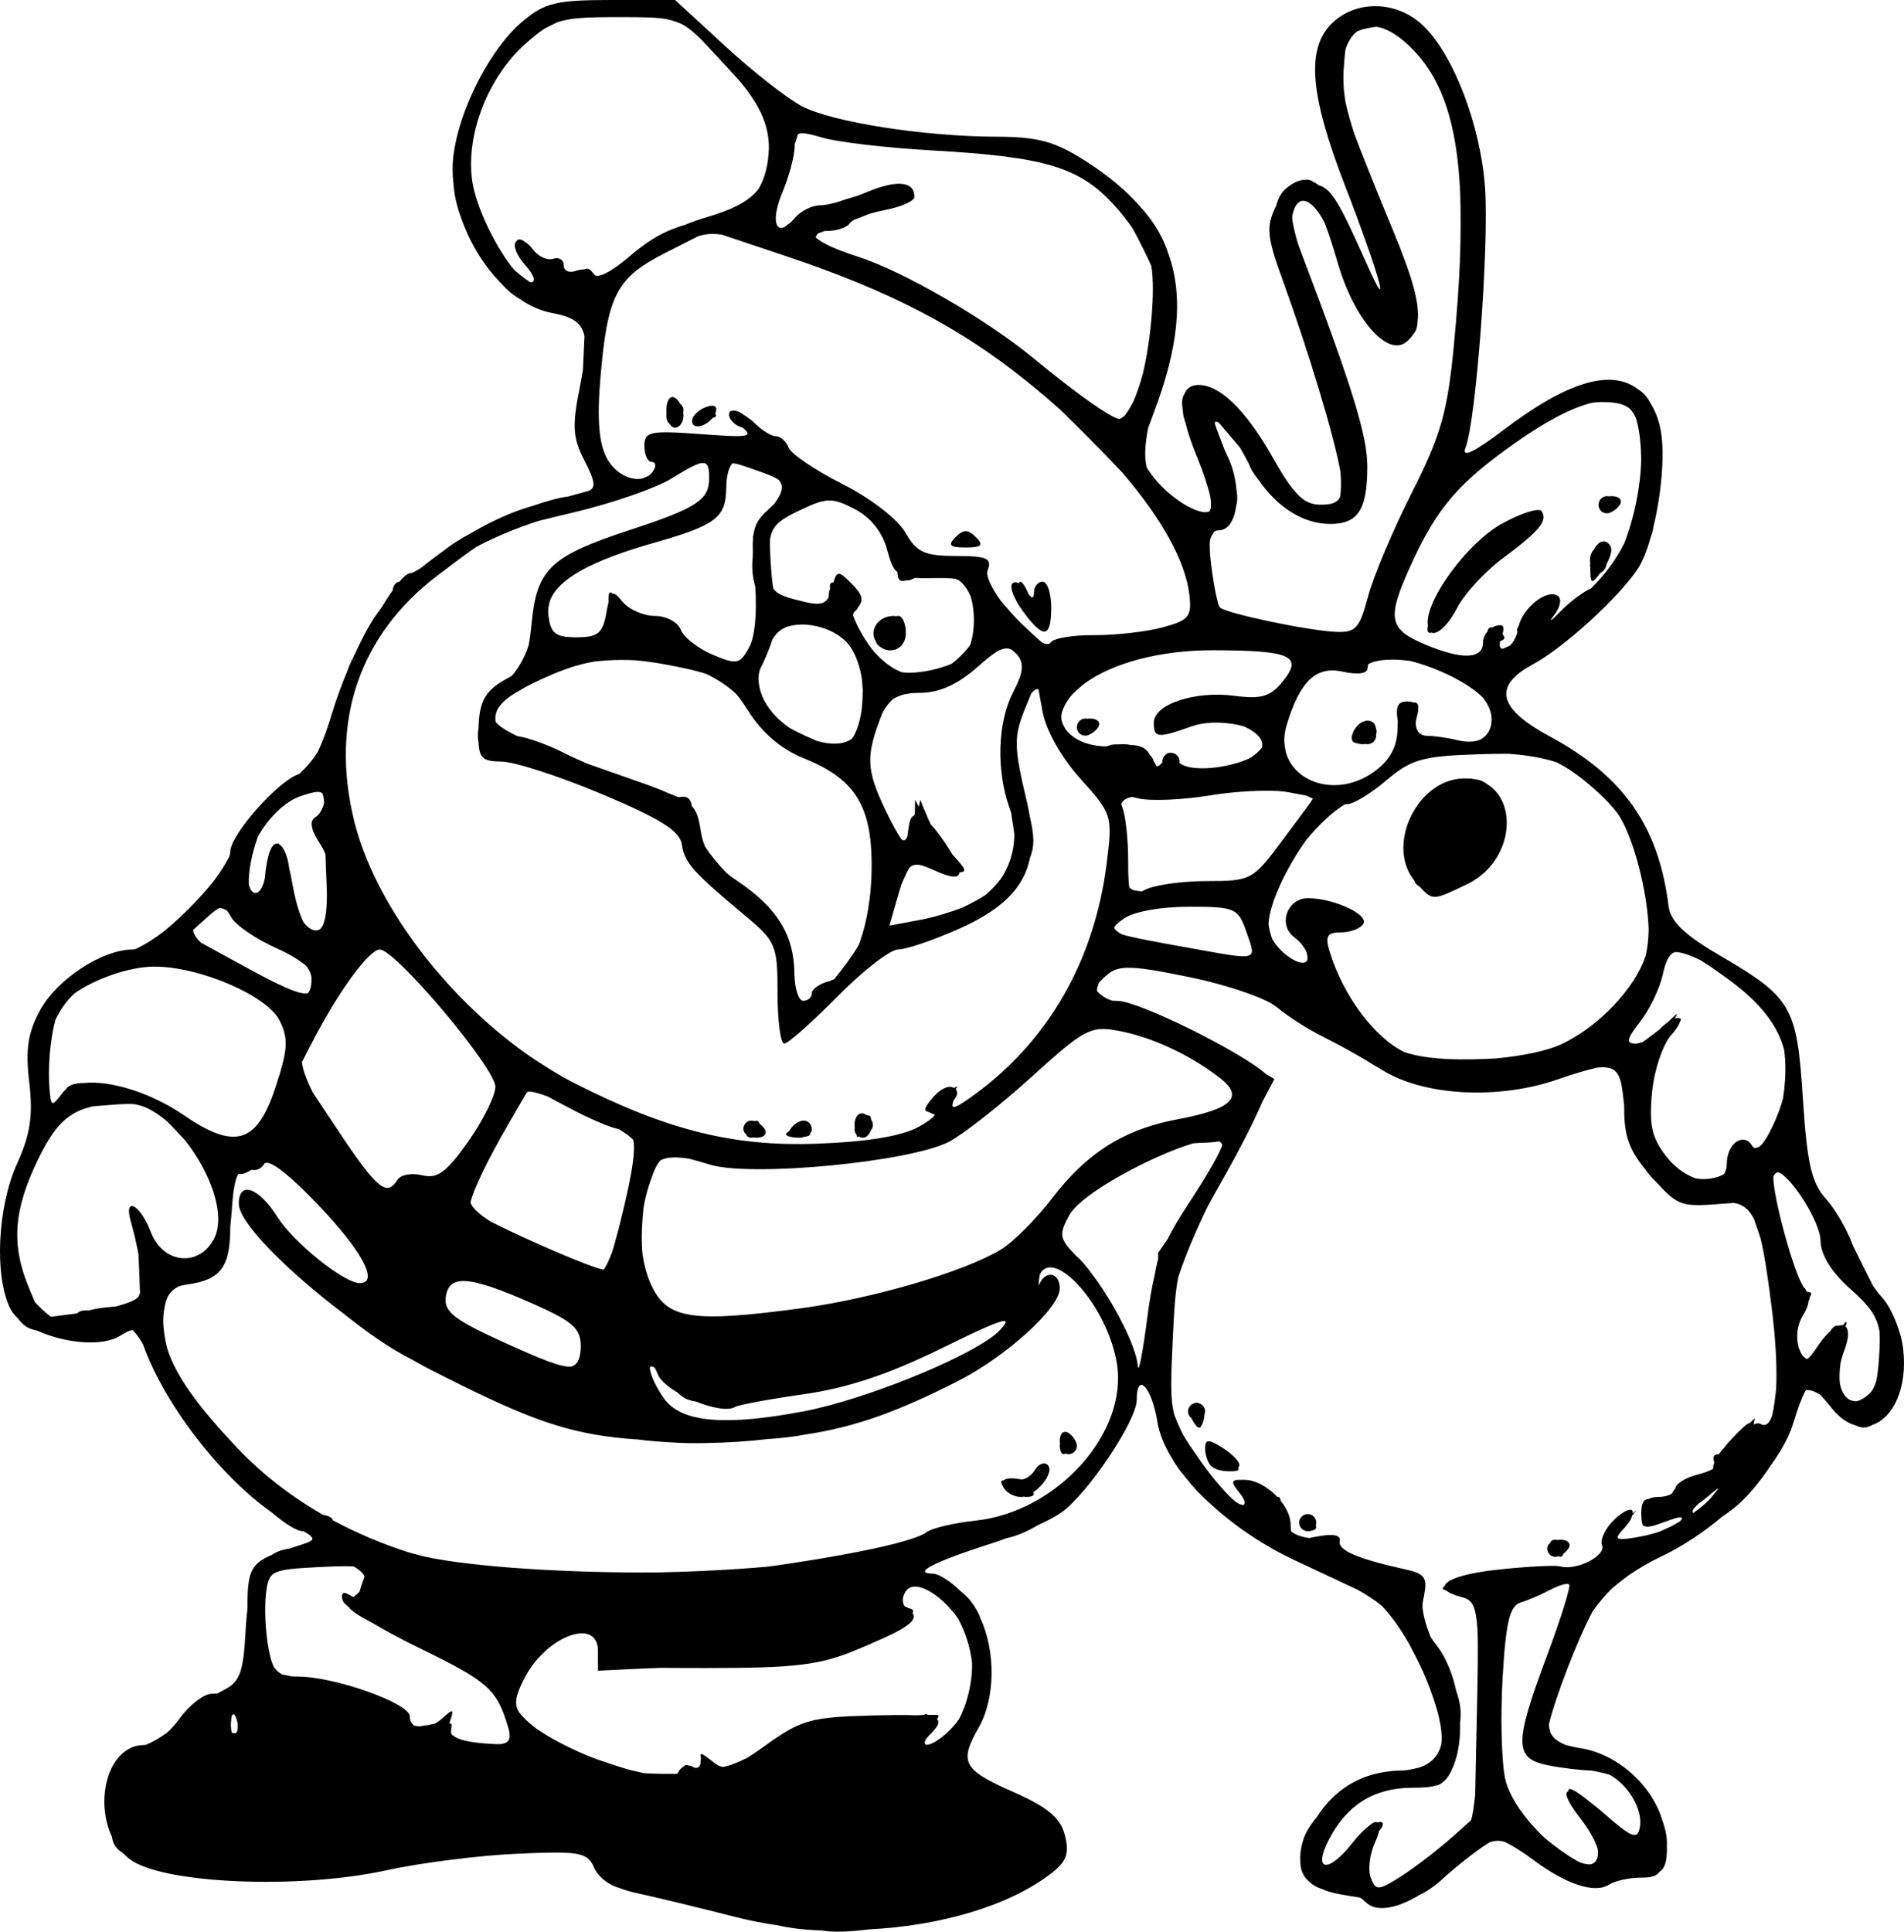 <?xml version="1.0" encoding="UTF-8" standalone="no"?>
<!-- Created with Inkscape (http://www.inkscape.org/) -->

<svg
   xmlns:dc="http://purl.org/dc/elements/1.1/"
   xmlns:cc="http://creativecommons.org/ns#"
   xmlns:rdf="http://www.w3.org/1999/02/22-rdf-syntax-ns#"
   xmlns:svg="http://www.w3.org/2000/svg"
   xmlns="http://www.w3.org/2000/svg"
   xmlns:sodipodi="http://sodipodi.sourceforge.net/DTD/sodipodi-0.dtd"
   xmlns:inkscape="http://www.inkscape.org/namespaces/inkscape"
   version="1.1"
   id="svg2"
   width="795.131"
   height="806.441"
   viewBox="0 0 795.131 806.441"
   sodipodi:docname="santa_and_rudolf.svg"
   inkscape:version="0.92.4 (5da689c313, 2019-01-14)">
  <title
     id="title817">Santa and Rudolf</title>
  <defs
     id="defs6" />
  <sodipodi:namedview
     pagecolor="#ffffff"
     bordercolor="#666666"
     borderopacity="1"
     objecttolerance="10"
     gridtolerance="10"
     guidetolerance="10"
     inkscape:pageopacity="0"
     inkscape:pageshadow="2"
     inkscape:window-width="3840"
     inkscape:window-height="2004"
     id="namedview4"
     showgrid="false"
     units="px"
     inkscape:zoom="1.0442478"
     inkscape:cx="709.34658"
     inkscape:cy="181.5197"
     inkscape:window-x="-16"
     inkscape:window-y="-16"
     inkscape:window-maximized="1"
     inkscape:current-layer="svg2" />
  <path
     style="fill:#000000;stroke-width:3.571"
     d="m 255.383,0 c -23.166,0 -27.903,1.147 -37.251,9.013 -14.968,12.595 -29.123,42.487 -29.123,61.505 0,2.02 0.128,4.054 0.348,6.089 0.339,4.618 1.307,9.07 2.921,13.531 0.188,0.538 0.386,1.075 0.593,1.612 3.621,10.204 9.53,19.664 16.617,26.752 2.331,2.625 4.627,4.578 7.345,6.182 4.355,3.01 8.963,5.098 13.624,5.972 8.285,1.554 12.44,3.754 13.624,9.68 l -0.659,14.285 c -0.363,2.218 -0.804,4.622 -1.342,7.298 -3.206,15.966 -2.873,20.953 2.028,30.432 4.568,8.833 4.849,11.641 1.274,12.71 -1.235,0.369 -4.299,1.208 -8.144,2.236 -3.778,0.461 -8.974,1.888 -14.668,3.87 -8.039,2.202 -16.957,6.214 -25.706,11.308 -4.684,2.541 -8.728,5.097 -11.518,7.407 -3.154,2.223 -6.22,4.545 -9.134,6.94 -2.262,1.505 -4.007,2.448 -4.696,2.448 -1.141,0 -2.791,1.326 -4.745,3.601 -1.476,0.145 -2.653,1.663 -2.742,3.555 -1.516,2.117 -3.126,4.584 -4.795,7.372 -1.009,1.294 -1.948,2.582 -2.8,3.858 -2.674,4.006 -5.825,10.058 -8.831,16.683 -1.218,2.326 -2.124,4.375 -2.555,5.853 -2.419,5.786 -4.608,11.698 -6.17,16.897 -2.13,7.086 -4.158,12.624 -6.151,16.759 -2.113,3.435 -4.567,6.324 -7.761,9.262 -0.035,0.012 -0.07,0.032 -0.105,0.043 -8.71,2.765 -28.701,25.374 -28.701,32.46 0,0.583 -0.162,1.283 -0.441,2.067 -1.654,3.286 -3.912,6.78 -6.567,10.285 -5.459,6.826 -13.221,14.688 -20.152,20.428 -4.361,3.405 -8.677,6.155 -12.549,7.88 -0.363,0.08 -0.706,0.13 -1.011,0.13 -12.685,0 -31.544,12.334 -38.644,25.274 -5.155,9.396 -6.214,16.387 -4.578,30.22 1.633,13.797 0.444,21.711 -5.097,33.926 -8.216,18.113 -9.553,47.122 -2.791,60.572 0.704,1.401 1.781,2.738 3.144,3.992 1.657,2.305 3.612,3.913 5.875,4.576 0.853,0.25 1.697,0.482 2.54,0.712 11.105,5.012 26.708,6.721 34.247,2.013 2.373,-1.482 4.014,-2.286 5.256,-2.365 1.305,1.195 2.721,3.13 4.288,5.813 8.979,25.203 32.089,54.947 53.779,70.279 5.719,4.814 10.453,7.833 13.085,7.833 0.071,0 0.138,0.012 0.208,0.014 1.125,0.636 2.052,1.202 2.649,1.67 0.396,0.395 0.726,0.766 1.005,1.118 0.41,1.02 -1.042,1.712 -4.092,2.691 -2.104,0.676 -3.815,1.239 -5.552,1.812 -2.771,0.333 -5.196,1.198 -7.298,2.625 -9.377,3.921 -10.092,8.067 -10.143,22.811 -0.188,1.499 -0.339,3.088 -0.469,4.729 -0.15,1.725 -0.276,3.5 -0.356,5.383 -0.003,0.059 -0.005,0.1 -0.008,0.159 -0.939,16.293 -2.491,20.06 -9.237,23.41 -0.687,0.341 -1.473,0.787 -2.299,1.28 -0.763,0.098 -1.561,0.152 -2.407,0.152 -3.402,0 -9.619,4.82 -13.815,10.713 -1.459,2.049 -3.198,3.961 -5.002,5.593 -3.167,2.264 -6.398,4.115 -8.936,5.074 -0.202,0.027 -0.397,0.047 -0.578,0.047 -2.223,0 -4.174,0.45 -5.851,1.346 -10.537,5.076 -13.875,23.608 -7.656,36.861 0.486,3.277 1.787,5.125 4.587,6.853 0.002,10e-4 0.004,0.003 0.006,0.004 0.913,0.97 1.909,1.868 2.993,2.674 13.715,10.195 70.317,12.609 107.046,4.566 14.236,-3.118 38.882,-6.237 54.769,-6.933 24.44,-1.071 28.641,-0.678 31.493,4.72 0.173,0.359 0.344,0.73 0.519,1.13 1.681,3.828 6.099,7.284 10.567,8.455 2.13,0.843 4.506,1.56 7.102,2.114 7.857,1.677 26.337,6.147 41.069,9.933 5.922,1.522 12.025,2.717 18.223,3.603 5.335,1.226 11.462,1.894 18.06,2.085 4.676,0.827 11.64,0.591 19.715,-0.438 29.766,-1.53 57.982,-9.618 75.757,-23.087 6.791,-5.145 8.045,-8.462 6.116,-16.15 -1.181,-4.706 -3.744,-8.18 -9.297,-11.786 -0.349,-0.231 -0.712,-0.461 -1.087,-0.686 -0.258,-0.158 -0.531,-0.318 -0.801,-0.476 -0.025,-0.015 -0.051,-0.03 -0.076,-0.045 -0.008,-0.005 -0.017,-0.009 -0.025,-0.014 -2.845,-1.664 -6.33,-3.384 -10.651,-5.295 -20.64,-9.128 -22.322,-12.286 -14.153,-26.575 7.171,-12.545 7.114,-32.182 0.803,-45.767 -0.537,-1.564 -1.209,-2.937 -2.054,-4.22 -1.55,-2.703 -3.505,-4.917 -5.991,-6.884 -4.422,-4.31 -9.238,-7.472 -11.823,-7.52 -8.85,-0.162 0.418,-4.95 24.423,-12.617 2.016,-0.644 4.115,-1.385 6.223,-2.16 4.209,-0.884 8.646,-2.771 13.099,-5.414 4.101,-1.902 7.609,-3.75 9.743,-5.229 10.932,-7.577 31.647,-38.407 31.647,-47.101 0,-12.116 6.311,-5.418 8.644,9.173 0.794,4.966 3.022,10.286 6.392,15.687 0.012,0.023 0.023,0.047 0.035,0.07 1.171,2.139 2.823,4.437 4.852,6.826 0.28,0.354 0.566,0.706 0.856,1.06 2.747,3.562 5.978,6.978 9.762,10.33 9.848,9.156 22.27,17.628 35.842,23.958 10.18,4.748 20.059,9.386 25.813,12.103 4.134,2.325 7.347,4.425 10.001,6.608 3.875,3.934 7.933,9.594 11.681,16.224 0.961,1.821 1.963,3.767 3.078,5.966 0.922,1.817 1.809,3.681 2.67,5.554 2.168,4.93 4.086,10.074 5.589,15.205 1.793,6.123 2.469,11.068 1.985,14.941 -1.129,4.77 -4.13,8.001 -9.002,9.684 -1.404,0.361 -2.994,0.719 -4.801,1.081 -1.485,0.192 -3.073,0.299 -4.79,0.299 -0.942,0 -1.935,0.093 -2.962,0.257 -12.77,1.31 -23.291,7.922 -30.55,19.264 -2.617,3.124 -4.587,6.301 -5.529,9.268 -0.985,3.102 -1.384,5.987 -1.252,8.568 -0.091,3.753 1.111,6.744 3.561,8.827 1.367,1.394 3.102,2.444 5.171,3.084 2.2,1.008 4.828,1.796 7.891,2.341 3.023,0.539 5.747,0.987 8.282,1.363 0.501,0.291 0.943,0.584 1.239,0.871 0.356,0.346 0.732,0.656 1.118,0.947 3.824,4.077 11.64,3.182 20.679,-1.838 0.725,-0.396 1.467,-0.835 2.213,-1.287 3.69,-1.728 7.165,-4.442 11.256,-8.288 0.21,-0.179 0.414,-0.341 0.624,-0.523 6.692,-5.791 13.344,-10.785 17.181,-13.021 1.15,-0.356 2.273,-0.552 3.399,-0.57 0.014,3.6e-4 0.029,0.002 0.043,0.002 0.081,-9.9e-4 0.162,0.005 0.243,0.006 0.824,0.044 1.651,0.189 2.501,0.434 3.048,1.466 7.461,4.21 11.691,7.378 13.894,10.405 25.881,14.341 31.871,10.466 2.473,-1.6 8.513,-2.909 13.424,-2.909 3.905,0 6.181,-0.472 7.602,-2.398 2.307,-1.508 3.113,-4.504 3.113,-9.573 0,-0.479 -0.015,-0.957 -0.037,-1.435 0.011,-0.263 0.037,-0.519 0.037,-0.788 0,-3.079 -0.645,-6.243 -1.812,-9.377 -4.123,-14.53 -18.341,-27.922 -34.288,-30.472 -2.331,-0.373 -4.5,-0.868 -6.435,-1.416 -1.184,-0.561 -2.211,-1.118 -3.156,-1.665 -1.372,-1.004 -2.36,-2.114 -2.991,-3.434 -0.312,-1.014 -0.525,-2.117 -0.632,-3.321 2.618,-11.243 12.182,-35.98 18.342,-47.399 2.422,-3.369 5.038,-6.46 7.874,-9.297 2.159,-1.88 4.667,-3.859 7.376,-5.826 4.155,-2.805 8.74,-5.492 13.117,-7.553 8.773,-4.131 17.548,-9.947 25.488,-16.586 1.664,-1.154 3.209,-2.254 4.451,-3.201 5.422,-4.135 11.325,-11.166 16.164,-18.554 4.449,-6.142 7.753,-12.261 9.42,-17.873 1.622,-5.459 3.43,-10.225 4.805,-12.901 0.182,-0.174 0.362,-0.335 0.544,-0.474 1.624,-0.098 3.592,0.569 5.76,1.956 1.435,1.511 3.037,3.357 4.617,5.365 3.254,4.136 6.743,6.513 10.157,7.425 2.527,1.269 4.7,1.151 7.086,-0.228 8.452,-2.899 14.734,-15.171 12.753,-31.849 -0.418,-3.517 -1.534,-7.489 -2.999,-11.178 l -0.002,-0.078 -0.01,0.049 c -1.681,-4.227 -3.825,-8.075 -5.986,-10.375 -1.148,-1.222 -2.385,-2.852 -3.623,-4.681 -2.849,-5.6 -5.79,-11.491 -8.302,-16.642 -2.445,-6.66 -7.324,-15.192 -11.242,-19.516 -6.103,-6.737 -7.941,-14.686 -9.706,-42.004 -2.495,-38.626 -4.544,-42.109 -35.322,-60.062 -14.158,-8.258 -19.97,-13.913 -20.753,-20.187 -4.177,-33.452 -18.776,-54.262 -49.814,-70.999 -19.847,-10.702 -23.171,-19.512 -10.338,-27.917 0.867,-0.533 1.814,-1.103 2.82,-1.698 0.226,-0.126 0.443,-0.251 0.677,-0.377 13,-7.001 36.006,-27.986 43.923,-40.067 1.95,-2.976 3.757,-7.628 5.301,-13.074 0.4,-1.094 0.71,-2.131 0.902,-3.092 0.07,-0.348 0.126,-0.727 0.193,-1.083 3.187,-13.203 4.797,-29.599 3.181,-39.558 -0.776,-4.78 -2.385,-9.05 -4.64,-12.504 -0.057,-0.117 -0.113,-0.245 -0.171,-0.354 -1.136,-2.122 -2.716,-3.772 -4.659,-4.992 -0.406,-0.317 -0.818,-0.62 -1.243,-0.898 -11.413,-7.478 -29.262,-1.743 -54.856,17.628 -12.685,9.601 -17.859,12.039 -16.082,7.576 4.375,-10.992 9.844,-83.645 8.156,-108.361 C 618.384,52.408 606.948,22.556 594.083,10.47 583.104,0.157 566.063,-0.089 556.054,9.92 c -10.621,10.621 -9.008,29.802 5.7,67.767 14.066,36.308 19.696,56.401 9.253,33.022 -11.276,-25.244 -14.719,-31.834 -20.376,-33.44 -0.746,-0.6 -1.489,-1.065 -2.232,-1.418 -0.914,-0.564 -1.771,-0.854 -2.565,-0.854 -0.256,0 -0.514,0.026 -0.774,0.064 -2.529,-0.008 -5.144,1.255 -8.027,3.648 -1.933,1.604 -3.289,4.054 -4.086,7.187 -0.088,0.174 -0.178,0.341 -0.264,0.521 -3.983,8.31 -3.582,12.482 2.909,30.354 11.192,30.815 21.591,65.565 24.191,80.131 0.351,4.279 0.315,7.885 -0.171,10.557 -1.102,2.445 -3.49,3.244 -8.092,3.244 -3.352,0 -6.044,-0.937 -8.889,-3.568 -0.939,-0.959 -1.907,-2.019 -2.913,-3.207 -2.356,-2.994 -4.966,-7.17 -8.214,-12.926 -11.054,-19.587 -21.983,-30.295 -30.918,-30.295 -2.964,0 -4.933,1.24 -5.904,3.675 -1.049,1.435 -1.304,3.657 -0.696,7.012 -0.022,1.415 0.354,3.113 1.145,5.354 0.984,4.02 2.585,8.749 4.852,14.219 2.601,6.276 4.526,12.201 5.449,16.376 0.384,2.458 0.434,4.342 0.058,5.321 -0.113,0.294 -0.221,0.512 -0.331,0.77 -4.161,2.294 -17.168,-5.676 -24.03,-15.001 -0.863,-1.172 -1.578,-2.192 -2.178,-3.15 -1.12,-4.309 -0.856,-9.574 0.543,-16.642 0.659,-1.847 1.429,-3.916 2.347,-6.332 10.251,-26.978 12.514,-48.212 6.211,-66.001 C 485.715,98.862 481.696,92.217 475.826,85.897 470.021,79.3 462.6,73.163 453.472,67.314 440.55,59.034 433.573,57.127 415.976,57.07 385.799,56.971 347.755,51.015 334.925,44.381 328.981,41.307 314.623,30.064 303.02,19.396 L 281.922,4.1e-4 Z m 2.647,7.143 c 10.295,0 16.483,0.026 21.158,0.996 1.96,0.531 3.778,1.138 5.474,1.886 2.652,1.383 5.12,3.461 8.208,6.495 l 9.527,10.188 c 2.779,2.973 5.145,5.576 7.185,7.932 7.819,9.706 10.972,16.938 11.481,25.3 0.02,0.676 0.029,1.37 0.027,2.081 -0.23,6.736 -1.652,12.359 -4.298,16.841 -3.946,5.199 -10.936,8.711 -22.404,12.045 -2.638,0.767 -5.489,1.789 -8.387,2.981 -9.071,2.662 -15.644,6.616 -24.543,14.353 -6.444,5.425 -12.189,8.198 -13.352,6.316 -0.168,-0.272 -0.386,-0.512 -0.63,-0.733 -0.244,-0.396 -0.545,-0.753 -0.912,-1.042 -0.113,-0.09 -0.231,-0.174 -0.356,-0.251 -0.249,-0.154 -0.493,-0.26 -0.731,-0.319 0,0 -0.002,0 -0.002,0 -0.119,-0.029 -0.239,-0.047 -0.354,-0.054 -0.421,-0.025 -0.814,0.104 -1.165,0.358 -1.067,-0.058 -2.204,0.105 -3.279,0.517 -2.883,1.106 -5.243,0.1 -5.243,-2.238 0,-2.338 -2.008,-3.575 -4.463,-2.748 -2.455,0.827 -6.341,-1.046 -8.636,-4.162 -0.978,-1.327 -2.093,-2.31 -3.168,-2.917 -0.709,-0.605 -1.426,-0.972 -2.096,-0.972 -0.084,0 -0.158,0.015 -0.233,0.029 -0.084,-0.015 -0.167,-0.029 -0.243,-0.029 -0.424,0 -0.695,0.244 -0.83,0.669 -0.088,0.063 -0.174,0.129 -0.253,0.208 -1.458,1.458 0.267,5.874 3.833,9.815 3.582,3.958 4.66,7.164 2.409,7.164 -0.133,0 -0.275,-0.028 -0.414,-0.049 -1.211,-0.806 -2.619,-1.856 -4.321,-3.195 -0.756,-0.595 -1.484,-1.215 -2.197,-1.845 -7.306,-8.598 -16.143,-26.206 -17.663,-37.539 -2.612,-19.474 6.813,-43.372 22.562,-57.199 2.844,-2.497 5.174,-4.425 7.44,-5.914 0.001,-8.1e-4 0.003,-0.001 0.004,-0.002 0.426,-0.235 0.851,-0.472 1.285,-0.696 1.446,-0.748 2.79,-1.412 4.082,-2.024 5.426,-1.964 12.265,-2.244 25.498,-2.244 z m 316.567,4.055 c 0.11,-10e-4 0.219,0.002 0.329,0.002 4.45,0.716 9.691,3.804 15.382,9.745 11.904,12.425 18.145,30.388 19.472,59.37 0.276,7.367 0.254,16.754 -0.016,26.665 -0.425,11.321 -1.321,23.898 -2.682,37.95 -2.631,27.173 -5.463,37.017 -17.459,60.71 -7.875,15.553 -16.123,35.109 -18.328,43.457 -3.528,13.352 -5.176,15.118 -13.694,14.684 -12.098,-0.616 -46.061,-7.82 -48.188,-10.221 -0.87,-0.982 -2.452,-8.615 -3.518,-16.963 -0.677,-5.305 -0.878,-8.93 -0.537,-11.314 0.405,-1.237 0.985,-2.337 1.783,-3.386 0.324,-0.123 0.638,-0.257 0.941,-0.399 0.258,-0.048 0.529,-0.08 0.825,-0.08 3.978,0 6.505,-4.171 7.298,-10.007 0.576,-1.912 0.631,-4.188 0.134,-7.172 -0.374,-4.476 -1.553,-9.272 -3.652,-13.675 -0.515,-1.08 -0.923,-1.968 -1.365,-2.917 -1.004,-2.731 -2.143,-5.731 -3.442,-9.083 -0.936,-2.416 -0.62,-3.119 1.118,-2.087 l 4.031,4.708 c 1.395,1.63 3.034,3.564 4.784,5.643 1.156,1.963 2.321,4.062 3.417,6.209 0.102,0.2 0.213,0.387 0.317,0.585 0.666,2.059 2.118,4.397 4.095,6.795 8.034,11.618 18.765,18.322 29.879,18.322 11.661,0 15.505,-5.984 15.483,-24.106 -0.014,-12.745 -6.331,-33.204 -27.26,-88.277 -0.683,-1.796 -1.27,-3.409 -1.787,-4.895 -1.647,-5.759 -2.543,-9.959 -2.273,-11.361 0.399,-2.073 0.993,-3.599 1.731,-4.634 0.151,-0.17 0.301,-0.342 0.469,-0.509 0.259,-0.259 0.508,-0.469 0.758,-0.685 2.789,-1.704 6.816,1.566 10.546,8.745 1.632,4.228 3.444,9.841 5.597,17.167 6.825,23.228 20.718,39.053 28.567,32.54 1.082,-0.898 1.98,-1.894 2.703,-3.014 1.207,-1.248 1.874,-2.981 1.947,-5.49 1.013,-7.404 -2.284,-18.878 -10.384,-38.319 -5.991,-14.38 -13.173,-32.301 -16.02,-39.972 -1.482,-4.56 -2.664,-8.756 -3.561,-12.609 -0.965,-5.27 -1.198,-9.767 -0.902,-14.326 0.225,-3.472 0.451,-6.195 0.77,-8.387 1.048,-3.238 2.64,-5.742 4.685,-7.374 0.839,-0.442 1.749,-0.799 2.748,-1.05 1.92,-0.482 3.649,-0.807 5.26,-0.986 z M 335.262,55.642 c 1.738,0.044 4.337,0.698 8.202,1.832 6.384,1.873 26.874,4.263 45.534,5.313 47.923,2.696 61.923,6.949 76.694,23.299 2.46,2.723 4.886,5.813 7.055,8.889 0.959,1.663 1.899,3.399 2.822,5.227 2.261,4.479 3.979,7.906 5.252,10.867 1.665,10.155 -0.181,31.006 -3.586,45.104 -1.249,4.495 -2.526,8.242 -3.825,11.228 -1.266,2.552 -2.626,4.751 -3.755,6.114 -0.72,0.675 -1.426,1.158 -2.207,1.422 -3.743,-0.561 -17.759,-10.473 -35.98,-25.484 -19.755,-16.276 -54.443,-36.3 -73.367,-42.352 -9.544,-3.052 -15.719,-6.044 -17.453,-8.08 0.151,-0.508 0.452,-1.021 0.906,-1.54 l 2.705,-1.023 c 0.316,-0.012 0.604,-0.033 0.959,-0.033 4.205,0 8.526,-1.424 9.603,-3.166 0.299,-0.483 1.048,-1.025 2.077,-1.581 l 0.64,-0.241 c 2.09,-0.79 3.856,-1.493 5.659,-2.205 1.912,-0.571 3.986,-1.091 6.12,-1.492 6.896,-1.294 12.539,-3.791 12.539,-5.55 0,-6.554 -7.211,-7.259 -19.921,-1.949 -1.341,0.56 -2.737,1.091 -4.138,1.6 -2.879,0.817 -5.834,1.748 -8.733,2.736 -2.733,0.701 -5.071,1.134 -6.491,1.134 -3.448,0 -8.255,2.394 -10.682,5.319 -0.593,0.714 -1.148,1.293 -1.684,1.814 -0.402,0.273 -0.775,0.542 -1.085,0.799 -0.53,0.44 -1.022,0.814 -1.488,1.141 -4.158,1.972 -5.157,-4.248 -0.918,-14.394 2.828,-6.769 5.144,-15.46 5.144,-19.314 0,-0.304 0.005,-0.583 0.012,-0.86 0.763,-2.286 1.122,-3.391 1.365,-4.156 0.491,-0.305 1.148,-0.44 2.026,-0.418 z m -37.64,42.014 c 1.234,-0.002 2.509,0.109 3.891,0.321 l 26.75,8.963 c 43.355,14.525 72.289,29.555 100.444,52.18 4.969,3.993 9.728,8.037 14.262,12.101 2.19,2.141 4.452,4.368 6.896,6.798 7.426,7.385 13.606,13.698 18.865,19.324 16.167,18.837 26.254,36.75 27.925,50.695 1.13,9.43 -0.064,10.909 -11.234,13.902 -6.875,1.842 -19.732,3.294 -28.571,3.228 -8.839,-0.066 -16.961,1.3 -18.05,3.036 -0.632,1.008 -1.993,0.864 -3.773,-0.068 -2.556,-2.231 -5.803,-5.225 -9.463,-8.751 -2.72,-2.863 -5.365,-5.851 -7.72,-8.689 -3.754,-5.305 -6.258,-10.298 -5.377,-12.593 1.925,-5.017 -0.197,-5.978 -13.268,-5.995 -6.968,-0.01 -11.135,-0.439 -14.225,-2.05 -0.342,-0.193 -0.682,-0.389 -1.015,-0.595 -2.243,-1.482 -3.945,-3.739 -5.904,-7.176 -3.161,-5.545 -14.548,-14.322 -26.233,-20.218 -11.356,-5.731 -21.47,-12.561 -22.474,-15.178 -1.004,-2.617 -3.376,-4.759 -5.27,-4.759 -1.894,0 -5.855,-2.409 -8.801,-5.356 -1.338,-1.338 -2.953,-2.541 -4.537,-3.465 -1.297,-1.12 -2.946,-1.892 -4.302,-1.892 -0.302,0 -0.561,0.049 -0.797,0.121 -0.752,0.04 -1.09,0.365 -1.06,0.896 -0.266,0.65 -0.126,1.554 0.492,2.553 1.063,1.72 3.19,3.165 5.021,3.498 4.781,4.045 2.242,4.191 -17.648,2.732 -21.02,-1.542 -23.341,-1.05 -23.341,4.957 0,3.668 1.359,6.67 3.018,6.67 1.659,0 2.023,1.606 0.809,3.57 -0.574,0.929 -1.286,1.663 -2.094,2.223 -0.404,0.193 -0.761,0.372 -1.215,0.58 -0.423,0.193 -0.754,0.321 -1.143,0.492 -4.928,1.28 -11.627,-1.998 -15.114,-8.514 -3.245,-6.063 -4.071,-16.31 -2.658,-33.034 2.97,-35.165 6.638,-42.2 27.519,-52.781 l 13.476,-6.83 c 2.064,-0.596 3.947,-0.895 5.919,-0.898 z m -16.819,68.084 c -1.451,0.038 -2.512,2.184 -2.512,5.47 0,0.43 0.025,0.844 0.06,1.254 -0.035,0.311 -0.06,0.627 -0.06,0.953 0,1.764 0.534,3.009 1.361,3.52 0.61,1.001 1.373,1.626 2.209,1.626 1.964,-1e-5 3.572,-2.315 3.572,-5.146 0,-0.432 -0.05,-0.875 -0.121,-1.32 0.07,-0.306 0.121,-0.605 0.121,-0.887 0,-1.05 -0.53,-1.981 -1.338,-2.598 -0.614,-1.099 -1.386,-2.025 -2.234,-2.549 -0.368,-0.228 -0.723,-0.332 -1.058,-0.323 z m 387.959,2.108 c 5.586,0 9.35,0.632 11.866,2.796 1.082,1.095 1.96,2.458 2.623,4.09 1.245,4.049 1.917,9.292 2.1,15.742 0.014,0.607 0.021,1.219 0.025,1.836 -0.323,11.433 -3.047,24.27 -7.059,34.529 -3.376,6.728 -7.987,12.963 -13.904,18.834 -3.322,1.434 -8.933,5.636 -12.784,9.62 -4.009,4.148 -5.175,4.811 -2.592,1.472 2.645,-3.418 3.265,-6.955 1.42,-8.096 -4.543,-2.808 -14.176,4.879 -16.179,12.444 -0.731,1.238 -0.905,2.108 -0.554,2.668 -0.597,2.298 -1.787,4.431 -3.141,5.721 -0.182,0.086 -0.338,0.168 -0.527,0.255 -0.845,0.387 -1.668,0.748 -2.476,1.087 -6.8e-4,-3e-5 -10e-4,4e-5 -0.002,0 -1.212,-0.06 -1.574,-1.196 -1.075,-3.228 1.051,-0.275 1.768,-0.774 1.768,-1.35 0,-0.381 -0.323,-0.925 -0.838,-1.517 1.078,-3.402 0.146,-4.414 -3.057,-3.347 -0.392,0.131 -0.769,0.312 -1.136,0.519 -1.121,-0.156 -1.925,0.482 -2.071,1.735 -1.106,1.29 -1.826,2.895 -1.826,4.434 0,7.131 -8.609,7.494 -24.106,1.015 -15.331,-6.409 -16.177,-10.854 -6.231,-32.771 11.107,-24.475 19.981,-34.797 44.884,-52.206 12.314,-8.608 22.707,-13.941 30.826,-15.952 1.396,-0.212 2.746,-0.331 4.045,-0.331 z m -371.003,1.548 c -0.751,-0.082 -1.795,0.118 -3.1,0.618 -3.11,1.194 -5.655,3.739 -5.655,5.657 0,3.927 5.672,2.502 8.57,-1.192 1.382,-0.318 1.906,-0.915 1.177,-1.645 -0.034,-0.034 -0.085,-0.059 -0.123,-0.091 0.096,-0.216 0.197,-0.43 0.272,-0.655 0.544,-1.631 0.11,-2.554 -1.141,-2.691 z m -4.278,23.9 c 2.215,-0.048 2.666,2.048 2.666,6.258 0,9.176 -5.069,12.504 -32.973,21.659 -33.322,10.932 -38.987,16.293 -41.164,38.947 -0.354,3.682 -0.764,6.759 -1.276,9.363 -1.603,4.845 -3.841,8.897 -6.915,12.578 -0.374,0.24 -0.76,0.471 -1.169,0.686 -9.782,5.146 -12.507,9.414 -12.835,21.268 -0.376,2.162 -0.38,4.138 0.019,5.762 0.321,7.008 2.159,8.049 9.71,8.136 5.401,0.062 24.284,6.197 41.961,13.632 24.228,10.19 32.409,15.333 33.228,20.891 1.135,7.704 4.481,11.471 26.591,29.922 12.698,10.597 13.393,12.269 13.393,32.234 0,11.582 1.26,21.057 2.8,21.057 1.54,0 11.529,-8.838 22.198,-19.641 10.669,-10.803 22.065,-19.643 25.325,-19.643 3.26,0 14.619,-3.843 25.243,-8.541 17.802,-7.873 27.269,-16.889 29.86,-29.72 1.911,-4.896 1.842,-8.859 -0.099,-17.35 -0.309,-1.885 -0.692,-3.829 -1.167,-5.849 -5.64,-23.976 -5.665,-27.28 -0.309,-40.32 l 2.102,-5.12 c 1.152,-1.412 2.111,-1.962 3.003,-1.748 l 1.715,9.35 c 1.436,7.832 7.886,19.246 15.872,28.086 13.16,14.567 13.4,15.331 10.942,35.003 -5.131,41.066 -24.622,74.87 -56.216,97.498 -6.677,4.782 -8.787,5.646 -8.142,2.944 0.012,-0.046 0.022,-0.087 0.035,-0.134 0.092,-0.352 0.235,-0.772 0.408,-1.235 0.875,-0.95 1.423,-1.955 1.423,-2.831 0,-0.779 -0.226,-1.344 -0.607,-1.727 0.987,-1.407 0.786,-1.518 -0.71,-0.451 -0.025,-0.009 -0.054,-0.011 -0.08,-0.019 -0.289,-0.271 -0.674,-0.42 -1.114,-0.482 -1.879,-0.316 -4.965,1.243 -7.915,4.797 -0.054,0.065 -0.088,0.117 -0.14,0.181 -0.049,0.058 -0.099,0.106 -0.148,0.165 -3.043,3.667 -3.428,4.986 -1.058,5.371 0.444,0.303 1.033,0.574 1.791,0.826 0.25,0.083 0.475,0.171 0.677,0.263 -0.495,1.083 -2.929,2.969 -6.767,5.083 -7.108,3.914 -21.529,6.283 -42.854,7.042 -34.556,1.23 -62.214,-5.678 -100.594,-25.127 -1.867,-0.946 -3.726,-1.957 -5.579,-2.999 -5.15,-2.991 -10.133,-6.171 -14.945,-9.507 -34.213,-24.339 -63.387,-62.971 -71.778,-97.214 -10.16,-41.459 2.193,-77.675 34.949,-102.469 6.98,-5.283 11.893,-9.017 16.109,-11.874 7.728,-4.08 16.292,-7.658 25.726,-10.754 4.136,-1.053 9.034,-2.215 15.1,-3.664 15.979,-3.817 34.183,-10.112 40.454,-13.988 7.057,-4.361 11.036,-6.551 13.251,-6.598 z m 12.405,0.124 c 1.934,0.036 5.283,1.301 11.156,3.349 3.036,1.058 5.373,1.995 7.1,2.923 0.354,0.2 0.68,0.394 1.003,0.587 0.002,0.001 0.004,0.003 0.006,0.004 3.1e-4,1.9e-4 -3e-4,0.002 0,0.002 0.615,0.675 1.028,1.367 1.241,2.104 0.528,1.967 -0.436,4.249 -2.625,7.39 -0.147,0.206 -0.3,0.416 -0.453,0.626 -0.772,0.757 -1.612,1.551 -2.582,2.425 -3.831,3.449 -5.669,6.117 -6.211,11.392 l -0.264,-1.019 0.22,1.521 c -0.143,1.681 -0.164,3.633 -0.082,5.937 -0.006,0.107 -0.02,0.171 -0.025,0.286 -0.022,0.474 -0.026,0.978 -0.023,1.492 -0.465,4.331 -0.124,8.577 1.06,12.442 0.736,11.604 -0.172,20.995 -2.544,25.352 -3.872,7.116 -5.115,7.367 -15.287,3.076 -6.09,-2.568 -12.066,-7.259 -13.28,-10.423 -1.214,-3.165 -6.079,-5.754 -10.81,-5.754 -4.732,0 -10.81,-2.662 -13.505,-5.916 -2.029,-2.448 -3.262,-3.66 -4.165,-3.37 -1.394,-1.313 -1.769,-0.308 -1.661,3.399 -0.285,1.177 -0.57,2.585 -0.895,4.436 -1.533,8.738 -3.51,10.379 -12.5,10.379 -8.879,0 -10.863,-1.586 -11.769,-9.408 -0.114,-0.987 -0.111,-1.957 -0.006,-2.913 0.198,-1.028 0.432,-2.051 0.735,-3.053 3.359,-8.961 17.26,-16.63 43.216,-24.024 25.754,-7.336 30.119,-10.421 30.334,-22.544 0.003,-0.168 0.021,-0.325 0.021,-0.496 0,-4.727 1.092,-8.759 2.596,-10.2 z m 365.239,13.712 c -1.821,0 -3.317,1.388 -3.528,3.154 -0.025,0.138 -0.043,0.276 -0.043,0.418 0,1.964 1.512,3.57 3.36,3.57 0.034,0 0.071,-0.009 0.105,-0.01 0.036,0.001 0.069,0.01 0.105,0.01 0.663,0 1.277,-0.194 1.81,-0.511 1.372,-0.624 2.743,-1.757 3.547,-3.059 1.214,-1.964 -0.298,-3.572 -3.36,-3.572 -0.419,0 -0.824,0.036 -1.217,0.093 -0.252,-0.057 -0.511,-0.093 -0.78,-0.093 z m -325.03,1.816 c 3.167,-0.085 6.088,1.124 10.822,3.572 6.669,3.449 11.594,9.614 13.558,16.977 1.334,5.002 2.389,7.832 4.296,9.338 0.179,3.373 0.935,4.234 3.913,3.46 0.936,0.102 2.053,-0.276 3.432,-1.044 1.996,0.161 4.467,0.169 7.609,0.105 4.065,-0.082 7.05,-0.036 9.307,0.323 0.508,0.186 0.974,0.387 1.4,0.597 1.925,1.416 3.482,3.525 4.797,6.376 2,5.982 1.963,14.7 -0.097,20.673 -0.993,1.376 -2.221,2.787 -3.703,4.268 -1.357,1.357 -2.73,2.541 -4.111,3.574 -3.537,1.46 -8.216,2.747 -12.465,3.308 -3.455,0.456 -6.101,0.562 -8.426,0.121 -1.065,-0.434 -2.113,-0.948 -3.141,-1.534 -2.786,-1.641 -5.524,-3.94 -8.183,-6.892 -0.451,-0.532 -0.895,-1.077 -1.324,-1.649 -3.264,-4.351 -6.088,-9.56 -7.578,-13.644 0.088,-0.511 0.258,-0.991 0.515,-1.447 0.818,-0.507 1.363,-1.217 1.68,-2.04 2.415,-2.849 1.675,-5.291 -2.691,-9.657 -5.195,-5.196 -6.135,-5.721 -7.644,-0.576 -1.326,-0.015 -1.753,0.855 -1.375,2.643 -0.336,0.714 -0.543,1.507 -0.543,2.357 0,0.443 -0.05,0.849 -0.142,1.223 -1.667,2.999 -4.277,3.25 -10.085,1.865 -7.395,-1.764 -11.092,-2.828 -12.94,-5.511 -0.541,-2.504 -0.813,-6.001 -1.134,-10.966 -0.065,-1.009 -0.099,-1.796 -0.15,-2.691 -0.143,-2.706 -0.214,-5.042 -0.121,-6.892 0.96,-5.8 3.9,-8.081 12.222,-12.049 5.718,-2.727 9.132,-4.104 12.3,-4.189 z m 296.52,3.983 c -2.624,-0.167 -8.8,2.06 -15.409,5.706 -13.799,7.612 -30.873,30.277 -31.017,41.172 -0.008,0.613 0.036,1.138 0.105,1.62 -0.104,0.415 -0.163,0.743 -0.163,0.955 0,0.13 0.027,0.232 0.066,0.323 -0.018,0.098 -0.066,0.252 -0.066,0.313 0,0.561 0.184,0.855 0.502,0.935 0.252,0.329 0.635,0.373 1.149,0.13 2.348,1.061 6.877,-2.848 10.752,-10.342 2.995,-5.791 11.474,-15.022 18.842,-20.514 15.574,-11.609 18.978,-15.702 16.452,-19.789 -0.189,-0.305 -0.606,-0.471 -1.212,-0.509 z m -239.33,8.844 c -1.309,0 -2.619,0.832 -4.286,2.499 -3.333,3.333 -2.38,4.286 4.286,4.286 6.666,0 7.617,-0.953 4.284,-4.286 -1.667,-1.667 -2.975,-2.499 -4.284,-2.499 z m 266.584,4.232 c -1.518,-0.106 -3.071,1.201 -4.187,3.374 -1.014,0.948 -1.7,2.623 -1.7,4.537 0,0.444 0.048,0.868 0.117,1.282 -0.069,0.318 -0.117,0.63 -0.117,0.926 0,0.296 0.048,0.551 0.117,0.784 0.102,6.897 0.327,7.35 4.265,2.221 1.275,-0.448 2.28,-1.934 2.623,-3.821 1.678,-3.016 2.385,-6.003 1.563,-7.331 -0.796,-1.288 -1.73,-1.904 -2.682,-1.97 z m -243.754,16.839 c -0.244,-1e-5 -0.471,0.261 -0.671,0.683 -1.044,-0.556 -2.024,-0.582 -2.676,0.07 -1.282,1.282 0.64,6.407 4.27,11.39 8.72,11.97 11.958,11.582 11.958,-1.429 0,-5.893 -1.606,-10.713 -3.57,-10.713 -1.964,-1e-5 -3.598,2.01 -3.627,4.465 -0.03,2.463 -0.773,2.71 -2.26,0.807 -1.128,-2.906 -2.66,-5.272 -3.425,-5.272 z m -52.976,14.285 c -6.309,0 -10.342,5.876 -7.353,10.713 0.021,0.034 0.045,0.064 0.066,0.097 0.083,0.439 0.26,0.824 0.56,1.124 4.558,4.558 10.931,2.413 11.773,-3.46 2.9e-4,-0.002 0.002,-0.004 0.002,-0.006 10e-5,-6.3e-4 -9e-5,-0.001 0,-0.002 0.011,-0.078 0.018,-0.158 0.027,-0.237 0.043,-0.351 0.07,-0.71 0.07,-1.087 0,-0.283 -0.014,-0.56 -0.037,-0.834 -0.185,-3.534 -1.497,-6.308 -3.096,-6.308 -0.327,0 -0.667,0.053 -1.011,0.138 -0.324,-0.09 -0.659,-0.138 -1.001,-0.138 z m -38.206,3.601 c 6.36,0.036 13.679,2.437 18.353,7.112 3.225,3.225 5.473,8.797 6.55,15.018 0.223,1.745 0.374,3.532 0.465,5.322 -0.045,2.777 -0.195,5.566 -0.459,8.199 -0.767,4.926 -2.21,9.53 -3.876,11.746 -0.073,0.098 -0.14,0.18 -0.212,0.274 -3.29,2.506 -8.775,2.619 -14.614,0.937 -1.346,-0.581 -2.839,-1.246 -4.529,-2.011 -2.589,-1.171 -4.899,-2.331 -6.966,-3.498 -4.28,-2.962 -8.033,-6.779 -10.386,-11.176 -2.025,-3.784 -2.857,-8.118 -2.33,-11.388 0.1,-0.465 0.212,-0.937 0.338,-1.418 0.126,-0.385 0.27,-0.752 0.445,-1.087 1.58,-3.018 3.715,-8.216 4.794,-11.656 0.297,-0.511 0.594,-0.993 0.896,-1.427 2.817,-3.658 5.899,-4.767 11.53,-4.947 z m 85.76,9.982 c 0.697,0.046 1.321,0.276 1.923,0.64 0.594,0.507 1.205,1.042 1.919,1.688 0.036,0.033 0.06,0.057 0.095,0.089 0.039,0.044 0.079,0.091 0.119,0.136 3.018,3.841 2.631,7.388 -1.6,15.571 -6.613,12.788 -7.199,32.947 -1.423,48.917 0.195,0.538 0.368,1.082 0.531,1.626 0.333,2.173 0.719,4.694 0.99,6.456 0.131,0.855 0.239,1.658 0.334,2.439 0.044,6.724 -2.004,13.348 -5.733,18.777 -1.846,2.386 -3.963,4.609 -6.248,6.557 -2.763,1.82 -6.134,3.632 -9.741,5.319 -5.311,2.053 -12.07,4.062 -17.305,5.044 l -12.862,2.413 c -0.069,-0.057 -0.143,-0.111 -0.198,-0.175 l 3.253,-11.345 c 0.649,-2.262 1.222,-4.171 1.77,-5.826 0.31,-0.739 0.586,-1.352 0.869,-2.001 0.782,-1.779 1.514,-3.322 2.182,-4.506 2.202,-2.562 5.067,-1.719 10.845,0.914 6.705,3.055 10.093,3.374 10.248,0.756 3.442,-0.244 2.446,-1.507 -2.981,-7.541 -0.926,-1.581 -2.042,-3.344 -3.397,-5.342 -2.01,-2.962 -3.87,-5.343 -5.546,-7.127 -0.077,-0.139 -0.14,-0.267 -0.214,-0.403 -0.491,-0.973 -0.931,-1.909 -1.258,-2.738 -0.549,-1.39 -0.98,-2.414 -1.363,-3.214 l -1.579,-3.928 -0.638,2.884 -1.542,-2.882 -0.084,5.682 c -0.099,0.23 -0.189,0.509 -0.274,0.823 -1.123,0.455 -1.877,1.846 -2.195,4.208 -0.183,1.356 -0.466,3.205 -0.741,4.93 -0.303,0.439 -0.62,0.833 -0.949,1.192 -0.402,0.086 -0.819,0.048 -1.254,-0.111 -1.664,-2.251 -4.261,-6.905 -7.075,-12.854 -7.887,-16.675 -8.154,-22.275 -0.963,-40.355 1.438,-2.565 2.989,-4.501 4.613,-5.758 1.19,-0.678 2.564,-1.239 4.181,-1.744 1.116,-0.171 2.114,-0.343 3.137,-0.513 1.051,-0.09 2.166,-0.14 3.362,-0.14 8.231,0 15.817,-3.358 24.185,-10.705 3.834,-3.366 6.593,-5.597 8.731,-6.853 1.57,-0.745 2.811,-1.07 3.876,-1 z m 85.825,0.756 c 32.696,0.066 37.798,2.357 29.115,13.08 -5.103,6.302 -8.895,7.415 -20.211,5.935 -16.494,-2.157 -33.572,3.539 -33.572,11.197 0,6.486 1.504,6.633 15.818,1.55 6.415,-2.278 15.402,-1.875 21.98,0.087 5.835,2.707 8.339,5.965 7.261,8.947 -1.053,1.33 -2.674,2.742 -4.636,4.08 -8.852,4.368 -24.875,6.229 -29.739,2.149 0.018,-0.213 0.031,-0.431 0.031,-0.655 0,-1.964 -1.608,-3.57 -3.572,-3.57 -0.035,0 -0.067,0.009 -0.101,0.01 -0.037,-10e-4 -0.072,-0.01 -0.109,-0.01 -0.702,0 -1.234,0.195 -1.602,0.513 -1.047,0.624 -1.758,1.756 -1.758,3.057 0,0.128 0.024,0.25 0.037,0.375 -0.987,1.244 -1.757,1.822 -2.448,1.639 -0.325,-0.513 -0.649,-1.062 -0.978,-1.676 -0.106,-0.198 -0.223,-0.388 -0.338,-0.58 -0.042,-0.284 -0.142,-0.583 -0.301,-0.893 -0.015,-0.025 -0.027,-0.048 -0.045,-0.074 -0.251,-0.46 -0.633,-0.936 -1.145,-1.41 -1.323,-2.769 -3.642,-4.051 -8.035,-4.197 -1.025,-0.213 -2.08,-0.329 -3.152,-0.329 -0.699,0 -1.349,0.034 -1.962,0.089 -1.586,-0.07 -2.909,0.078 -3.835,0.434 -0.384,0.086 -0.705,0.209 -0.951,0.375 -7.845,0.059 -14.312,-2.933 -17.309,-7.195 -0.805,-1.261 -1.346,-2.475 -1.628,-3.671 -0.136,-0.67 -0.185,-1.357 -0.159,-2.054 0.483,-2.698 1.938,-5.526 4.364,-8.479 1.482,-1.561 3.342,-3.217 5.591,-5.005 11.783,-8.481 31.545,-13.765 53.392,-13.721 z m 74.575,3.907 c 2.511,-0.021 5.24,0.193 8.043,0.597 10.914,2.792 23.918,8.936 30.303,15.425 2.184,2.914 3.475,5.966 3.475,8.971 0,3.885 -1.698,6.74 -4.792,8.469 -2.525,0.956 -5.77,1.099 -9.494,0.169 -3.928,-0.981 -9.68,-1.803 -12.782,-1.832 -0.947,-0.008 -1.801,-0.26 -2.54,-0.704 l 1.038,-1.13 -1.188,1.042 c -0.171,-0.111 -0.335,-0.231 -0.492,-0.364 -1.159,-1.448 -1.64,-3.197 -1.317,-5.2 0.082,-0.415 0.178,-0.842 0.298,-1.299 1.223,-4.678 0.798,-6.566 -1.565,-6.281 -0.633,-0.267 -1.42,-0.399 -2.372,-0.399 -3.975,0 -5.007,2.059 -3.967,8.36 -0.066,0.824 -0.111,1.673 -0.111,2.559 0,7.436 -2.847,13.104 -8.928,17.776 -14.547,11.176 -32.67,6.288 -37.277,-6.096 -0.638,-1.927 -0.995,-3.993 -1.097,-6.131 -0.015,-2.044 0.273,-4.204 0.951,-6.472 5.492,-18.377 12.267,-24.882 23.373,-22.443 6.541,1.437 10.48,0.852 10.48,-1.554 0,-0.57 0.101,-1.079 0.29,-1.532 0.228,-0.127 0.448,-0.257 0.657,-0.393 0.032,-0.013 0.07,-0.025 0.101,-0.039 2.295,-0.995 5.393,-1.469 8.912,-1.499 z m -321.79,0.134 c 2.101,-0.01 4.217,0.047 6.34,0.165 5.769,0.509 12.17,1.58 19.781,3.213 3.798,0.815 6.904,1.594 9.55,2.483 4.737,2.251 8.976,5.064 12.535,8.412 1.593,1.917 3.181,4.205 4.959,7.022 5.76,9.124 13.829,16.01 23.116,19.726 7.311,2.925 12.943,6.148 17.193,10.128 0.081,0.078 0.164,0.155 0.245,0.233 7.989,7.634 10.981,18.041 10.981,34.397 0,12.883 -2.085,24.717 -5.503,33.489 -2.852,4.658 -6.487,9.62 -10.155,14.001 -0.704,0.377 -1.42,0.674 -2.151,0.865 -3.955,1.034 -7.191,3.299 -7.191,5.035 0,1.735 -1.606,3.154 -3.57,3.154 -1.964,0 -3.629,-5.222 -3.699,-11.606 -0.173,-15.838 -7.109,-27.115 -23.528,-38.249 -1.78,-1.207 -3.363,-2.37 -4.788,-3.516 -3.738,-3.886 -6.776,-7.607 -8.98,-11.014 -0.885,-2.073 -1.486,-4.298 -1.859,-6.793 -0.723,-4.832 -1.498,-7.828 -3.72,-10.172 -0.443,-3.318 -1.982,-4.316 -5.416,-3.683 -0.105,-0.004 -0.202,-0.012 -0.311,-0.014 -1.077,-0.483 -2.266,-0.969 -3.635,-1.474 -3.238,-1.509 -7.469,-3.102 -13.132,-5.077 -7.99,-2.787 -14.977,-5.24 -21.245,-7.483 -3.468,-1.488 -6.624,-2.926 -9.05,-4.163 -7.027,-3.585 -15.436,-6.599 -20.123,-7.306 -4.535,-2.188 -7.471,-4.087 -8.984,-5.877 -0.06,-0.497 -0.093,-1.022 -0.093,-1.587 0,-3.567 2.297,-6.699 7.909,-10.287 1.417,-0.852 2.991,-1.759 4.698,-2.711 1.824,-0.967 3.852,-1.972 6.141,-3.038 8.461,-3.939 15.479,-6.418 22.637,-7.609 3.608,-0.407 7.3,-0.647 11.049,-0.665 z m 193.979,24.473 c -1.819,0 -3.316,1.384 -3.53,3.148 -0.026,0.139 -0.043,0.28 -0.043,0.424 0,1.964 1.512,3.57 3.36,3.57 0.034,0 0.072,-0.009 0.107,-0.01 0.036,10e-4 0.069,0.01 0.105,0.01 0.665,0 1.282,-0.197 1.816,-0.517 1.369,-0.625 2.738,-1.754 3.541,-3.053 1.214,-1.964 -0.3,-3.572 -3.362,-3.572 -0.418,0 -0.823,0.036 -1.215,0.093 -0.252,-0.057 -0.511,-0.093 -0.78,-0.093 z m 118.109,0.877 c -2.366,-0.106 -5.341,1.871 -6.583,5.595 v 0.002 c -0.007,0.022 -0.011,0.044 -0.018,0.066 -0.006,0.018 -0.015,0.033 -0.021,0.051 -0.771,2.314 0.033,3.626 2.139,3.761 0.618,0.229 1.335,0.364 2.139,0.364 0.024,0 0.048,-0.004 0.072,-0.004 0.005,1.2e-4 0.01,0.004 0.015,0.004 0.009,0 0.022,-0.005 0.031,-0.006 0.361,-0.008 0.716,-0.048 1.058,-0.121 0.065,0.016 0.124,0.044 0.191,0.056 0.232,0.045 0.472,0.07 0.718,0.07 0.144,0 0.285,-0.017 0.424,-0.043 1.764,-0.213 3.146,-1.71 3.146,-3.53 0,-0.204 -0.027,-0.402 -0.06,-0.597 0.179,-0.395 0.27,-0.795 0.249,-1.188 -0.024,-0.46 -0.125,-0.857 -0.257,-1.223 -0.004,-0.032 -0.007,-0.064 -0.012,-0.095 -0.02,-0.131 -0.055,-0.245 -0.084,-0.368 -0.049,-0.223 -0.101,-0.44 -0.171,-0.634 -0.003,-0.007 -0.007,-0.012 -0.01,-0.019 -0.2,-0.542 -0.476,-0.969 -0.821,-1.248 -0.577,-0.557 -1.322,-0.856 -2.147,-0.893 z m 57.631,13.826 c 0.419,0.002 0.796,0.012 1.2,0.018 7.657,0.562 14.169,1.695 19.796,3.535 2.162,1.034 4.297,2.322 6.68,3.944 6.592,4.486 14.952,12.173 18.577,17.084 6.726,9.111 12.876,33.519 13.222,49.007 -0.087,3.726 -0.476,7.196 -1.175,10.468 -4.281,13.695 -19.955,30.23 -35.69,37.378 -6.021,2.735 -16.227,4.737 -26.877,5.764 -1.666,0.079 -3.236,0.164 -5.103,0.233 -14.36,0.532 -24.879,-0.169 -33.102,-2.843 -12.515,-6.046 -25.529,-23.339 -31.278,-41.975 -2.002,-6.488 -1.099,-8.035 4.692,-8.035 3.945,0 8.169,-1.608 9.385,-3.576 0.917,-1.484 -0.725,-3.413 -3.685,-5.225 -0.578,-0.414 -1.312,-0.817 -2.211,-1.204 -4.791,-2.367 -11.539,-4.278 -17.171,-4.278 -8.855,0 -12.76,11.209 -5.702,16.37 2.228,1.629 4.147,4.043 5.029,6.128 0.32,1.098 0.461,2.105 0.42,2.975 -1.052,4.334 -10.735,-1.472 -14.674,-8.298 -0.784,-2.027 -1.342,-4.172 -1.61,-6.328 0.321,-8.683 7.539,-23.661 15.639,-35 5.162,-6.308 10.891,-11.773 16.129,-14.987 0.41,-0.09 0.808,-0.144 1.188,-0.144 2.536,0 9.889,-4.491 16.341,-9.98 10.302,-8.764 15.015,-10.085 38.7,-10.835 4.323,-0.137 8.034,-0.21 11.279,-0.194 z m -17.42,10.295 c -10.382,0 -18.989,7.767 -23.04,17.276 -0.065,0.147 -0.129,0.294 -0.191,0.441 -0.069,0.17 -0.138,0.339 -0.204,0.509 -0.145,0.368 -0.281,0.74 -0.408,1.114 -2.781,8 -2.326,16.879 2.901,23.316 0.225,0.627 0.46,1.14 0.708,1.388 0.509,0.509 1.074,0.93 1.667,1.303 5.351,5.876 5.914,5.342 19.388,-1.052 19.143,-9.084 21.819,-33.977 8.659,-41.858 -1.543,-1.263 -3.32,-1.974 -5.447,-2.104 -0.698,-0.215 -1.394,-0.334 -2.081,-0.334 -0.146,0 -0.36,0.038 -0.552,0.064 -0.462,-0.029 -0.919,-0.064 -1.4,-0.064 z m -83.773,5.136 c 4.08,-0.041 7.576,0.141 9.892,0.572 l 7.882,1.466 0.095,0.035 2.602,1.229 -1.06,1.663 -11.304,15.223 c -12.74,17.155 -13.417,17.525 -31.999,17.529 -10.441,0.002 -22.094,1.668 -25.893,3.701 -0.415,0.222 -0.803,0.423 -1.171,0.605 -1.204,-0.112 -2.293,-0.246 -3.251,-0.408 -0.716,-0.294 -1.352,-0.653 -1.91,-1.093 -0.018,-0.035 -0.038,-0.064 -0.056,-0.099 -0.439,-2.132 -0.519,-5.703 -0.519,-11.213 0,-8.747 -1.067,-18.686 -2.372,-22.087 -0.225,-0.587 -0.398,-1.1 -0.539,-1.573 0.641,-1.543 1.936,-2.434 4.467,-2.968 0.765,0.153 1.62,0.346 2.598,0.591 4.894,1.228 18.415,0.676 30.048,-1.227 7.271,-1.19 15.69,-1.877 22.49,-1.945 z m -395.07,0.506 c 0.84,0.009 1.442,0.209 1.865,0.591 0.361,0.881 0.594,2.116 0.735,3.741 -0.36,2.465 -1.878,5.101 -3.683,6.217 -2.503,1.547 -1.903,5.167 1.787,10.799 0.936,1.429 1.744,2.981 2.446,4.605 0.142,4.387 0.307,8.842 0.49,12.722 0.519,10.967 -0.752,18.069 -3.393,18.966 -2.04,0.693 -4.292,-0.702 -6.287,-3.302 -1.831,-3.731 -3.516,-9.52 -4.846,-17.228 -0.32,-1.854 -0.681,-3.501 -1.06,-5.017 -0.675,-5.439 -2.45,-9.343 -4.327,-10.291 l -0.138,-0.659 -0.134,0.541 c -1.237,-0.432 -2.496,0.436 -3.489,3.022 -0.981,2.558 -1.814,7.179 -2.135,11.401 -1.532,7.102 -5.199,8.046 -6.668,2.612 -0.27,-5.587 1.297,-13.234 3.823,-20.152 4.276,-7.615 11.048,-14.462 17.692,-16.778 3.426,-1.194 5.77,-1.805 7.322,-1.789 z m 363.711,47.927 c 19.451,0 20.567,0.496 24.129,10.713 4.188,12.013 5.196,11.716 -22.676,6.705 -16.025,-2.881 -25.038,-4.504 -29.448,-5.904 -1.704,-0.889 -2.789,-1.818 -3.255,-2.752 0.274,-0.436 0.59,-0.892 0.949,-1.367 0.733,-0.67 1.738,-1.424 2.977,-2.33 4.067,-2.973 15.352,-5.066 27.324,-5.066 z m -404.741,0.511 c 0.996,0.091 1.987,0.448 3.038,1.075 0.545,0.681 1.115,1.615 1.797,2.833 1.864,3.332 10.572,9.234 19.349,13.117 4.717,2.086 8.959,4.663 11.888,7.057 1.482,1.835 2.285,3.692 2.285,5.464 0,3.017 -0.44,5.077 -1.667,6.155 -3.821,0.393 -11.474,-3.141 -26.05,-11.114 L 83.973,393.588 c -2.045,-1.955 -3.137,-3.697 -3.339,-5.328 l 5.064,-4.582 c 2.863,-2.591 4.667,-4.105 6.03,-4.617 z m 66.878,17.344 c 6.567,0 48.26,49.493 48.26,57.289 0,3.732 -5.103,14.023 -11.339,22.871 -8.234,11.681 -12.124,15.055 -17.49,14.419 -0.392,-0.098 -0.798,-0.165 -1.215,-0.202 -0.182,-0.039 -0.36,-0.07 -0.546,-0.117 -4.352,-1.092 -8.986,-0.249 -10.299,1.875 -4.487,7.26 -8.572,3.841 -25.076,-20.985 l -10.223,-15.378 c -2.772,-5.512 -4.316,-9.807 -4.58,-12.784 l 4.362,-8.442 c 10.807,-20.92 23.677,-38.547 28.147,-38.547 z m 541.104,1.044 c 2.507,0.051 6.216,1.348 10.427,3.425 3.228,1.959 7.146,4.683 12.018,8.257 12.641,9.273 20.181,18.683 22.89,29.045 0.178,1.272 0.317,2.565 0.414,3.874 0.019,0.306 0.045,0.608 0.06,0.916 0.005,0.091 0.009,0.183 0.014,0.274 0.222,5.058 -0.133,10.353 -0.922,15.302 -0.996,3.74 -2.451,7.623 -4.375,11.679 -2.122,4.473 -3.984,7.331 -5.517,8.519 -0.626,0.286 -1.269,0.474 -1.925,0.566 -0.404,-0.131 -0.766,-0.452 -1.085,-0.968 -3.633,-5.878 -10.587,-0.912 -10.587,7.559 0,1.738 -0.418,3.142 -1.149,4.233 -1.61,1.041 -3.718,1.684 -6.437,1.999 -1.87,0.217 -3.707,0.14 -5.496,-0.194 -4.129,-1.487 -8.52,-4.507 -12.01,-8.928 -6.218,-7.876 -7.433,-13.187 -6.137,-26.82 0.89,-9.366 4.506,-20.191 8.049,-24.106 1.947,-2.152 3.191,-4.085 3.582,-5.391 0.671,-1.075 0.567,-1.573 -0.179,-1.523 -0.159,-0.121 -0.374,-0.193 -0.661,-0.193 -0.364,0 -0.793,0.1 -1.247,0.245 l 1.079,-2.03 -0.64,0.593 0.177,-0.391 -3.621,3.401 c -1.186,0.822 -2.375,1.863 -3.409,3.014 -0.988,0.714 -2.024,1.489 -3.133,2.361 -1.397,1.099 -2.653,2.016 -3.784,2.783 -1.139,0.456 -2.242,0.737 -3.179,0.737 -4.007,0 -3.56,-2.058 1.976,-9.095 3.935,-5.003 8.196,-13.841 9.47,-19.641 1.079,-4.913 2.286,-7.987 4.391,-9.177 0.308,-0.123 0.623,-0.232 0.945,-0.327 z m -635.155,6.102 c 18.929,0.005 47.025,12.114 52.198,22.497 3.788,7.604 3.498,12.184 -1.785,28.112 -7.721,23.278 -16.882,26.009 -38.233,11.403 -13.959,-9.549 -30.887,-14.586 -41.596,-13.428 -3.715,0.008 -6.427,0.809 -7.598,2.542 -0.014,0.021 -0.035,0.039 -0.049,0.06 -0.002,0.003 -0.004,0.006 -0.006,0.01 -0.002,0.003 -0.006,0.006 -0.008,0.01 -0.049,0.077 -0.087,0.142 -0.134,0.218 -0.456,0.384 -0.871,0.799 -1.221,1.26 -4.441,5.85 -4.775,5.795 -5.387,-0.904 -0.867,-9.498 0.255,-21.88 2.431,-29.59 1.792,-3.752 4.054,-7.152 6.748,-9.846 0.397,-0.397 0.799,-0.782 1.204,-1.161 8.449,-6.017 22.861,-11.186 33.436,-11.184 z m 406.258,0.486 c 5.001,-0.118 12.693,1.163 26.175,3.951 13.719,2.837 27.825,7.456 34.008,10.985 0.664,0.414 1.302,0.83 1.888,1.247 0.004,0.003 0.009,0.007 0.014,0.01 0.106,0.084 0.238,0.173 0.333,0.255 4.15,3.608 13.169,9.341 20.043,12.739 4.775,2.361 11.293,5.941 16.893,9.218 1.941,1.302 3.944,2.509 6.003,3.619 0.206,0.13 0.443,0.275 0.64,0.401 17.452,11.164 49.127,12.861 74.277,3.977 5.976,-2.111 11.73,-3.781 16.158,-4.772 9.247,-0.834 9.725,3.607 11.001,15.767 0.005,0.373 0.021,0.736 0.021,1.112 0,11.196 1.805,16.962 8.611,25.407 1.45,2.065 3.063,3.923 4.817,5.562 1.848,2.042 3.506,3.776 4.976,5.081 1.557,1.438 3.034,2.477 4.622,3.181 1.504,0.695 3.06,1.065 4.827,1.2 2.434,0.247 5.318,0.155 9.07,-0.123 l 8.916,-0.659 c 3.756,0.639 6.39,2.634 8.467,6.952 l 2.569,7.532 c 1.677,6.63 3.064,15.999 4.716,29.088 1.732,13.72 2.311,25.506 1.865,34.097 -2.4e-4,0.003 2.3e-4,0.005 0,0.008 -0.381,3.98 -0.918,7.648 -1.599,10.888 -1.143,3.594 -2.827,5.004 -5.005,3.658 -0.601,-0.371 -1.59,-0.229 -2.806,0.272 l 0.496,-2.596 -2.139,2.036 c -1.111,0.105 -3.186,2.088 -7.108,6.164 -1.298,1.349 -2.46,2.713 -3.473,4.02 -0.883,0.969 -1.648,1.911 -2.291,2.8 -2.134,0.037 -2.737,1.023 -1.877,3.531 -0.321,0.713 -0.489,1.311 -0.453,1.735 0.025,0.295 -0.047,0.594 -0.185,0.893 -1.304,0.784 -3.612,1.665 -6.493,2.388 -4.942,1.24 -8.989,3.796 -9.085,5.715 -0.656,0.694 -1.145,1.394 -1.402,2.065 -0.011,0.029 -0.025,0.055 -0.037,0.084 -1.305,0.859 -3.374,1.425 -5.713,1.425 -1.616,0 -2.954,0.284 -4.025,0.836 -2.154,0.005 -3.108,1.856 -3.115,5.807 -8e-5,0.006 -0.002,0.012 -0.002,0.018 0,0 0,0.002 0,0.002 0,0.003 -2e-5,0.005 0,0.008 -1e-5,0.006 0,0.011 0,0.018 0,0.039 0.004,0.065 0.004,0.103 -2.1e-4,0.011 -0.004,0.021 -0.004,0.031 0,0.019 0.005,0.034 0.006,0.052 0,0.002 -10e-6,0.004 0,0.006 -7.9e-4,0.059 -0.006,0.113 -0.006,0.173 0,0.092 0.007,0.155 0.008,0.245 -10e-4,0.033 -0.008,0.066 -0.008,0.099 0,0.07 0.012,0.132 0.018,0.198 0.02,1.395 0.115,2.5 0.379,3.267 0.032,0.846 0.333,1.296 1.083,1.334 0.935,0.448 2.45,0.22 4.856,-0.562 1.004,-0.322 2.145,-0.729 3.485,-1.235 6.605,-2.48 8.534,-2.529 6.332,-0.181 -1.063,0.624 -2.148,1.233 -3.246,1.828 -1.824,0.897 -3.682,1.74 -5.534,2.526 -2.36,0.766 -4.95,1.442 -7.483,1.917 -7.373,1.384 -10.131,1.54 -9.725,0.052 0.157,-0.32 0.336,-0.652 0.541,-1 0.31,-0.426 0.724,-0.915 1.26,-1.486 0.899,-0.958 1.648,-1.859 2.265,-2.695 0.955,-1.03 1.688,-2.372 2.011,-3.66 l 1.974,-2.332 -1.816,1.536 c 0.009,-0.112 0.018,-0.225 0.014,-0.325 0.003,-0.063 0.018,-0.129 0.018,-0.191 0,-1.4 -1.396,-1.362 -3.463,-0.183 -0.032,0.018 -0.069,0.044 -0.101,0.062 -0.309,0.18 -0.622,0.367 -0.959,0.597 -0.405,0.274 -0.833,0.587 -1.285,0.947 -0.464,0.369 -0.949,0.778 -1.46,1.241 -0.42,0.38 -0.819,0.781 -1.202,1.192 -3.273,3.456 -5.187,7.675 -4.337,9.892 1.723,4.489 -10.755,10.777 -17.548,8.842 -1.964,-0.56 -13.615,0.053 -25.891,1.361 -13.805,1.472 -21.789,4.186 -22.332,6.909 -1.129,0.788 -1.044,1.435 0.681,1.777 0.541,0.522 1.432,1.035 2.629,1.536 0.4,0.17 0.83,0.337 1.305,0.502 0.757,0.26 1.589,0.518 2.54,0.766 0.415,0.109 0.806,0.222 1.175,0.35 5.6e-4,1.9e-4 10e-4,-2e-4 0.002,0 0.06,0.021 0.11,0.05 0.169,0.072 3.118,1.151 4.571,3.516 5.237,12.747 0.321,7.045 0.137,17.962 -0.231,35.315 l -0.72,33.92 c -0.506,5.242 -1.105,9.052 -1.754,10.771 l -7.769,6.933 v -0.016 c -6.068,5.416 -15.704,12.814 -21.41,16.438 -9.532,6.053 -10.56,6.107 -12.648,0.665 -1.25,-3.258 -0.49,-9.838 1.69,-14.624 0.916,-2.01 1.475,-3.643 1.748,-4.932 1.383,-1.536 1.89,-2.83 1.385,-3.428 -0.094,-0.111 -0.222,-0.198 -0.385,-0.259 -0.163,-0.061 -0.36,-0.095 -0.593,-0.099 -0.233,-0.002 -0.529,0.076 -0.877,0.229 -0.013,0.006 -0.028,0.016 -0.041,0.021 -0.201,-0.138 -0.453,-0.22 -0.774,-0.22 -0.794,0 -1.925,0.692 -3.205,1.865 -1.869,1.408 -4.183,3.739 -6.787,7.049 -9.979,12.686 -16.503,11.628 -9.678,-1.569 7.53,-14.561 18.958,-21.644 34.922,-21.644 4.346,0 7.426,-0.214 9.752,-0.928 1.159,-0.169 2.097,-0.619 2.89,-1.41 2.004,-1.472 3.313,-3.813 4.731,-7.483 1.872,-4.847 2.648,-10.92 2.509,-17.257 0.56,-4.702 0.116,-8.522 -1.585,-13.21 -1.619,-7.401 -4.394,-14.272 -8.136,-19.03 -0.996,-1.266 -1.859,-2.481 -2.604,-3.666 -2.245,-5.583 -3.502,-10.568 -3.374,-13.733 0.084,-0.674 0.2,-1.36 0.346,-2.061 0.211,-0.719 0.352,-1.411 0.403,-2.073 1.348,-7.104 -0.051,-8.584 -8.237,-10.396 -19.801,-4.383 -27.919,-7.914 -27.071,-11.777 0.554,-2.523 -2.947,-3.16 -9.82,-1.785 -1.118,0.224 -2.123,0.406 -3.026,0.544 -3.189,-0.419 -5.68,-1.347 -7.46,-2.773 -0.139,-0.741 -0.196,-1.622 -0.196,-2.672 0,-3.301 -1.611,-6.866 -4.084,-10.005 -0.263,-1.04 -0.606,-1.694 -0.982,-1.694 -0.123,0 -0.323,-0.03 -0.556,-0.076 -3.863,-4.084 -9.118,-7.08 -13.846,-7.08 -0.418,0 -0.747,0.015 -1.105,0.025 -0.063,-10e-4 -0.128,-0.012 -0.191,-0.012 -0.193,0 -0.334,0.015 -0.509,0.019 -0.119,-0.003 -0.239,-0.019 -0.358,-0.019 -1.294,0 -2.044,0.226 -2.267,0.756 -0.015,0.028 -0.025,0.058 -0.037,0.087 -0.006,0.019 -0.013,0.038 -0.018,0.058 -0.201,0.631 0.351,1.676 1.597,3.288 0.283,0.366 0.572,0.738 0.928,1.167 2.246,2.707 2.802,4.66 1.589,5.2 -0.012,0.005 -0.025,0.009 -0.037,0.014 -0.398,-0.11 -0.843,-0.247 -1.361,-0.418 -2.841,-0.939 -10.64,-9.635 -17.333,-19.328 -2.663,-3.856 -4.715,-6.868 -6.322,-9.593 -1.426,-2.829 -2.676,-5.662 -3.724,-8.518 -1.732,-6.51 -1.415,-14.555 -0.609,-31.655 0.54,-11.466 0.962,-18.946 2.246,-25.576 2.993,-9.074 7.122,-18.906 12.393,-29.739 2.13,-3.892 4.561,-8.236 7.43,-13.332 6.583,-11.692 12.107,-22.677 15.341,-30.235 l 5.023,-9.496 -3.584,-2.129 c -9.432,-8.71 -52.906,-30.464 -61.942,-30.507 -0.774,-0.004 -1.49,-0.032 -2.17,-0.074 -0.826,-0.266 -1.571,-0.562 -2.265,-0.877 -1.858,-0.993 -3.227,-2.031 -4.066,-3.129 -0.109,-0.636 -0.021,-1.33 0.274,-2.1 0.172,-0.448 0.327,-0.892 0.486,-1.338 0.884,-1.077 2.091,-2.26 3.64,-3.545 2.09,-1.735 4.352,-2.673 8.241,-2.765 z m -9.42,25.564 c 1.743,0.063 3.618,0.35 5.816,0.762 13.863,2.601 29.936,10.092 42.28,19.707 10.226,7.965 5.044,12.968 -17.867,17.249 -19.643,3.67 -34.131,11.811 -47.165,26.717 -1.542,1.717 -2.997,3.481 -4.342,5.287 -0.198,0.256 -0.399,0.495 -0.597,0.755 -6.645,8.712 -16.322,18.42 -21.506,21.572 -15.25,9.274 -53.701,20.56 -83.734,24.578 -45.318,6.064 -55.661,4.473 -62.238,-9.577 -1.819,-3.885 -3.048,-8.312 -3.708,-13.025 -0.474,-4.488 -0.444,-9.52 0.047,-15.437 0.123,-1.479 0.25,-2.865 0.381,-4.191 0.622,-3.589 1.527,-7.165 2.738,-10.639 1.532,-4.395 2.684,-7.294 4.366,-8.963 2.701,-1.419 6.464,-1.485 11.831,-0.671 2.48,0.618 5.426,1.475 8.994,2.544 17.273,5.175 83.338,-1.179 99.579,-9.577 5.9,-3.051 21.438,-15.255 34.531,-27.12 17.986,-16.3 23.043,-20.245 30.595,-19.971 z m -239.995,26.111 c 1.444,0.101 4.032,0.859 7.226,2.009 l 9.198,4.891 c 8.579,4.561 17.492,8.334 20.565,8.747 2.811,1.692 4.773,3.142 6.059,4.512 0.959,4.573 -0.373,13.175 -3.887,28.129 -1.658,7.056 -3.391,13.616 -4.819,18.427 -1.427,3.789 -2.728,6.539 -3.687,7.658 -5.456,-0.923 -33.143,-12.926 -47.364,-20.201 -4.736,-3.069 -7.459,-5.661 -8.243,-7.823 1.275,-5.543 7.191,-17.852 16.107,-33.201 l 7.323,-12.609 c 0.184,-0.167 0.357,-0.309 0.521,-0.428 0.219,-0.101 0.544,-0.143 1,-0.111 z m -166.791,5.186 c 0.557,0.011 1.074,0.046 1.589,0.084 0,0 0.002,0 0.002,0 1.172,0.241 2.311,0.529 3.421,0.879 3.472,1.283 6.995,3.563 10.371,6.522 2.025,2.001 4.363,4.509 7.218,7.605 10.519,13.109 17.398,31.394 12.09,41.312 -6.393,11.945 -21.368,10.215 -26.373,-3.045 -4.277,-11.331 -11.34,-15.109 -8.342,-4.463 1.441,5.117 2.535,9.882 3.279,14.118 0.013,0.372 0.016,0.672 0.031,1.06 l 0.578,14.791 c -0.187,0.661 -0.419,1.219 -0.708,1.645 -0.858,1.264 -4.561,2.763 -9.525,4.066 l -2.969,0.247 c -2.906,0.24 -5.581,0.703 -7.782,1.283 -0.183,0.035 -0.337,0.079 -0.513,0.117 -2.267,-0.213 -3.964,0.206 -4.692,1.188 l -10.991,1.427 c -1.76,-1.325 -3.656,-2.972 -5.645,-4.961 -0.372,-0.372 -0.728,-0.768 -1.077,-1.175 l -2.456,-5.877 c -7.545,-18.059 -6.482,-32.701 3.918,-53.958 6.713,-13.721 12.259,-19.705 23.1,-21.937 1.409,-0.099 2.781,-0.193 4.445,-0.331 4.634,-0.384 8.144,-0.657 11.034,-0.599 z m 305.317,3.909 c -1.745,-0.024 -3.067,1.945 -3.067,4.809 0,0.428 0.031,0.833 0.087,1.217 -0.055,0.268 -0.087,0.529 -0.087,0.778 0,0.857 0.354,1.633 0.92,2.229 -0.113,0.768 0.1,0.98 0.727,0.591 0.557,0.338 1.215,0.541 1.923,0.541 1.277,0 2.394,-1.068 3.026,-2.651 0.665,-0.833 1.081,-1.795 1.081,-2.705 0,-0.78 -0.314,-1.596 -0.819,-2.339 0.022,-0.548 -0.094,-1.014 -0.406,-1.326 -0.297,-0.297 -0.661,-0.363 -1.058,-0.241 -0.044,-0.014 -0.087,-0.033 -0.132,-0.043 -0.442,-0.305 -0.92,-0.556 -1.423,-0.723 -0.264,-0.088 -0.523,-0.133 -0.772,-0.136 z m -46.133,3.022 c -1.848,0 -3.36,1.608 -3.36,3.572 0,0.848 0.487,1.618 1.264,2.232 0.195,0.809 0.914,1.338 2.096,1.338 0.309,0 0.605,-0.044 0.893,-0.111 0.424,0.067 0.86,0.111 1.315,0.111 3.062,0 4.574,-1.606 3.36,-3.57 -0.524,-0.848 -1.294,-1.618 -2.143,-2.232 -0.289,-0.809 -0.725,-1.34 -1.217,-1.34 -0.212,0 -0.474,0.099 -0.766,0.272 -0.501,-0.173 -0.99,-0.272 -1.441,-0.272 z m 21.848,0 c -1.848,0 -4.354,1.608 -5.567,3.572 -0.133,0.215 -0.226,0.425 -0.296,0.63 -0.917,0.604 -1.49,1.165 -1.49,1.538 0,0.742 2.231,1.347 5.017,1.394 0.045,7.2e-4 0.083,0.008 0.128,0.008 0.021,0 0.04,-0.004 0.06,-0.004 0.051,3.9e-4 0.1,0.004 0.152,0.004 0.846,0 1.636,-0.14 2.349,-0.368 1.707,-0.21 2.61,-0.731 2.304,-1.418 0.433,-0.499 0.702,-1.065 0.702,-1.674 0,-0.019 -0.003,-0.036 -0.004,-0.054 4.7e-4,-0.019 0.004,-0.037 0.004,-0.056 0,-1.964 -1.512,-3.572 -3.36,-3.572 z m 173.46,8.673 c 0.608,0.335 1.055,0.759 1.309,1.322 -0.117,1.995 -5.667,11.836 -12.656,22.525 -0.855,1.251 -1.618,2.424 -2.295,3.516 -3.181,4.87 -5.692,9.102 -7.707,13.2 l -0.65,0.953 c -0.414,0.469 -0.81,1.061 -1.19,1.744 l -2.275,3.333 v 2.631 c -0.566,2.055 -1.067,4.389 -1.497,6.948 -1.192,4.924 -2.114,10.473 -2.999,17.294 -1.911,14.731 -3.69,23.907 -3.953,20.391 -0.613,-8.185 -10.247,-26.883 -19.369,-38.753 -2.186,-3.026 -4.333,-5.537 -6.297,-7.211 -0.091,-0.077 -0.166,-0.152 -0.255,-0.229 -6.963,-7.131 -7.068,-8.956 -2.724,-16.848 5.038,-9.155 34.583,-24.847 51.671,-29.98 1.126,-0.117 2.223,-0.193 3.279,-0.22 3.037,-0.076 5.513,-0.253 7.607,-0.616 z m -397.97,8.973 c 2.836,-0.408 10.517,5.782 21.899,17.714 18.312,19.198 25.36,32.495 17.226,32.495 -6.596,0 -27.697,-16.947 -34.455,-27.672 -7.789,-12.363 -16.07,-15.196 -16.07,-5.497 0,7.935 20.278,28.154 43.801,45.944 7.508,6.01 15.076,11.459 21.881,15.499 2.057,1.221 4.642,2.622 7.427,4.086 2.462,1.408 4.885,2.732 7.244,3.934 35.772,18.23 53.279,25.505 77.015,28.172 2.807,0.351 5.797,0.605 9.062,0.79 4.422,0.588 9.182,0.982 14.101,1.229 4.715,0.347 9.677,0.429 14.82,0.274 8.56,-0.116 17.188,-0.672 25.201,-1.62 6.088,-0.388 11.311,-1.016 16.436,-1.98 21.132,-3.218 38.727,-9.791 63.162,-22.173 20.207,-10.24 42.691,-30.637 42.691,-38.729 0,-6.46 -5.525,-7.89 -8.364,-2.166 -0.191,0.386 -0.353,0.655 -0.498,0.865 0.089,-1.754 0.277,-3.302 0.56,-4.644 5.809,-11.4 28.239,13.169 32.145,37.238 4.71,29.027 -24.922,61.964 -59.022,65.606 -9.133,0.975 -18.383,3.175 -20.557,4.889 -1.079,0.851 -3.292,1.803 -6.441,2.822 -1.96,0.597 -4.139,1.223 -6.586,1.88 -11.101,2.848 -28.249,6.047 -49.088,9.072 -1.335,0.194 -2.734,0.378 -4.173,0.552 -13.829,1.249 -29.698,2.078 -45.893,2.421 -36.197,0.307 -76.94,-2.171 -97.259,-6.596 -2.186,-0.54 -4.369,-1.118 -6.538,-1.715 -11.345,-3.642 -21.985,-8.154 -31.861,-13.469 -0.146,-1.037 -1.832,-1.92 -4.202,-2.334 -13.402,-7.701 -25.299,-16.942 -35.455,-27.616 -16.897,-17.759 -26.125,-30.637 -29.595,-42.043 -1.204,-5.044 -1.819,-10.059 -1.478,-13.529 0.674,-6.849 2.026,-9.987 6.445,-12.146 0.42,-0.142 0.871,-0.267 1.348,-0.379 0.476,-0.104 0.952,-0.21 1.46,-0.286 0.061,-0.009 0.12,-0.021 0.181,-0.031 0.202,-0.032 0.394,-0.068 0.605,-0.097 13.846,-1.915 17.858,-7.286 17.858,-23.909 0,-0.039 0.002,-0.074 0.002,-0.113 0.303,-2.826 0.572,-5.987 0.83,-9.638 0.524,-7.407 1.911,-13.03 3.082,-12.498 0.825,0.375 2.81,-0.358 4.994,-1.717 1.829,0.491 3.969,-0.396 5.147,-2.302 0.204,-0.33 0.511,-0.523 0.916,-0.581 z m 631.304,3.883 c 5.201,1.272 17.729,20.506 17.844,28.705 0.082,5.881 4.605,13.128 12.627,20.23 7.687,6.805 10.876,11.042 11.989,17.539 0.164,2.211 0.146,4.726 -0.006,7.786 -0.044,0.876 -0.098,1.792 -0.159,2.761 -0.261,4.107 -0.63,7.395 -1.151,10.005 -0.698,2.294 -1.544,4.095 -2.458,5.009 -2.141,2.141 -4.146,3.288 -5.916,3.619 -0.969,-0.026 -1.948,-0.254 -2.921,-0.692 -1.971,-1.169 -3.3,-3.507 -3.942,-6.808 -0.264,-2.259 -0.18,-5.014 0.255,-8.263 0.372,-1.757 0.906,-3.605 1.63,-5.523 2.046,-5.421 1.896,-8.805 0.424,-9.999 l 0.727,-1.974 -0.508,0.622 0.117,-0.622 -0.272,0.323 0.097,-0.323 -1.134,1.528 c -0.565,-0.103 -1.227,-0.02 -1.968,0.259 -0.968,-0.413 -2.173,0.285 -3.38,2.225 -1.545,1.369 -3.22,3.276 -4.941,5.809 -2.402,3.534 -3.778,5.422 -4.821,5.814 -1.049,-0.505 -1.904,-1.444 -2.561,-2.67 -0.237,-0.542 -0.482,-1.133 -0.76,-1.832 -0.033,-0.082 -0.059,-0.169 -0.089,-0.253 -0.573,-1.962 -0.758,-4.333 -0.529,-6.839 0.324,-2.343 1.092,-4.682 2.277,-6.579 1.451,-2.323 2.242,-4.353 2.39,-6.174 0.394,-0.484 0.535,-0.954 0.41,-1.431 1.187,-1.589 0.779,-2.249 -1.167,-2.334 -0.071,-0.135 -0.146,-0.27 -0.228,-0.403 -0.204,-0.569 -0.52,-1.012 -0.941,-1.32 -4.325,-5.987 -13.053,-38.431 -12.794,-46.296 0.419,-1.032 1.035,-1.69 1.859,-1.9 z m -548.517,45.462 c 5.554,0.128 14.569,3.248 28.691,9.494 14.631,6.471 18.944,9.511 19.796,15.285 4.9e-4,0.003 0.001,0.006 0.002,0.01 0.084,0.71 0.127,1.471 0.148,2.265 -0.095,4.808 -1.03,7.712 -3.874,8.63 -4.155,0.502 -12.562,-2.924 -29.311,-10.567 -19.905,-9.083 -24.087,-12.428 -23.201,-18.56 0.643,-4.455 2.849,-6.671 7.749,-6.557 z m 225.416,16.712 c 1.276,0.046 0.5,1.383 -1.818,3.85 -7.987,8.502 -43.788,23.963 -70.584,31.186 -0.335,0.089 -0.669,0.179 -1.003,0.266 -3.639,0.961 -7.116,1.775 -10.305,2.38 -32.168,6.101 -50.194,4.696 -57.69,-4.527 -0.278,-0.421 -0.559,-0.803 -0.844,-1.134 -3.146,-4.454 -5.611,-9.842 -5.709,-12.486 0.188,-0.755 0.863,-0.825 2.005,-0.08 0.423,0.724 0.882,1.67 1.363,2.864 0.982,2.438 4.154,5.117 8.164,7.499 2.228,2.178 4.379,3.316 7.602,3.734 6.713,2.708 13.612,4.071 16.489,2.293 1.429,-0.883 14.338,-3.27 28.687,-5.305 18.251,-2.588 35.623,-8.388 57.82,-19.304 15.876,-7.808 23.699,-11.313 25.825,-11.236 z m 80.595,34.068 c -0.417,-0.04 -0.855,0.053 -1.299,0.266 -1.438,0.462 -2.495,1.799 -2.495,3.386 0,1.176 0.584,2.215 1.468,2.866 0.178,0.401 0.376,0.799 0.615,1.184 v 0.014 c 2.25,3.626 3.09,3.629 4.3,0 0.301,-0.904 0.436,-1.79 0.449,-2.625 0.197,-0.442 0.311,-0.927 0.311,-1.439 0,-1.607 -1.082,-2.959 -2.549,-3.403 -0.256,-0.126 -0.52,-0.222 -0.799,-0.249 z m -55.177,12.162 c -1.281,0.057 -2.184,1.482 -2.184,3.778 0,0.423 0.035,0.831 0.093,1.227 -0.059,0.249 -0.093,0.503 -0.093,0.768 0,1.964 0.707,3.572 1.573,3.572 0.227,0 0.513,-0.115 0.83,-0.313 0.366,0.199 0.758,0.313 1.167,0.313 1.964,0 3.57,-1.512 3.57,-3.36 0,-1.848 -1.606,-4.354 -3.57,-5.567 -0.491,-0.303 -0.96,-0.437 -1.387,-0.418 z m 59.918,3.948 c -1.059,0.049 -1.392,1.038 -1.392,2.987 0,2.636 1.071,5.864 2.38,7.174 1.435,1.435 3.92,2.186 6.25,2.295 0.428,0.054 0.855,0.086 1.274,0.086 0.568,0 1.042,-0.01 1.492,-0.025 0.061,0.004 0.134,0.025 0.193,0.025 0.193,0 0.357,-0.029 0.506,-0.072 1.578,-0.121 2.174,-0.467 1.702,-1.42 0.304,-0.347 0.49,-0.75 0.49,-1.221 0,-1.492 -3.214,-4.721 -7.143,-7.174 -2.905,-1.814 -4.691,-2.704 -5.75,-2.654 z m -69.015,9.27 c -1.169,0.157 -2.464,1.106 -3.43,2.67 -1.546,2.502 -4.271,4.274 -6.056,3.938 -3.615,-0.681 -6.024,-0.491 -7.03,0.449 -0.308,0.003 -0.567,0.043 -0.721,0.167 -0.02,0.016 -0.033,0.04 -0.051,0.058 -0.261,0.013 -0.319,0.124 -0.167,0.344 -0.077,0.489 0.224,1.278 0.902,2.376 0.044,0.072 0.094,0.137 0.14,0.206 0.04,0.069 0.069,0.134 0.113,0.204 1.214,1.964 4.325,3.57 6.915,3.57 0.407,0 0.825,-0.053 1.25,-0.14 0.335,0.083 0.664,0.14 0.972,0.14 2.865,0 3.777,-0.797 2.952,-1.914 4.602,-3.088 8.465,-9.078 6.081,-11.462 -0.513,-0.513 -1.169,-0.703 -1.871,-0.609 z m 281.793,10.414 c 0.061,-0.024 0.094,-0.021 0.103,0.006 6.3e-4,7.5e-4 -6.1e-4,0.003 0,0.004 0.044,0.184 -1.203,1.707 -3.102,3.969 -0.259,0.283 -0.481,0.537 -0.766,0.842 -1.623,1.74 -3.955,3.619 -6.668,5.492 -0.113,-0.225 -0.177,-0.532 -0.177,-0.947 0,-0.435 1.032,-1.615 2.528,-3.036 1.051,-0.729 2.025,-1.445 2.822,-2.114 3.089,-2.593 4.828,-4.047 5.26,-4.216 z m -171.315,10.713 c -1.3,0 -2.432,0.711 -3.057,1.756 -0.32,0.368 -0.515,0.9 -0.515,1.604 0,0.037 0.009,0.072 0.01,0.109 -10e-4,0.035 -0.01,0.068 -0.01,0.103 0,1.964 1.608,3.57 3.572,3.57 1.964,0 3.57,-0.709 3.57,-1.575 0,-0.199 -0.094,-0.446 -0.249,-0.718 0.155,-0.398 0.249,-0.826 0.249,-1.278 0,-1.964 -1.606,-3.572 -3.57,-3.572 z m 103.353,10.713 c -1.182,0 -1.901,0.531 -2.096,1.34 -0.777,0.614 -1.264,1.385 -1.264,2.232 0,1.964 1.512,3.57 3.36,3.57 0.451,0 0.942,-0.099 1.443,-0.272 0.291,0.173 0.553,0.272 0.764,0.272 0.492,0 0.928,-0.528 1.217,-1.336 0.849,-0.614 1.619,-1.386 2.143,-2.234 1.214,-1.964 -0.298,-3.572 -3.36,-3.572 -0.455,0 -0.891,0.046 -1.315,0.113 -0.288,-0.067 -0.584,-0.113 -0.893,-0.113 z m -505.381,11.049 c 1.425,0.003 2.628,0.045 3.648,0.13 2.132,1.172 3.711,2.566 4.525,4.084 -0.085,0.286 -0.188,0.588 -0.311,0.908 -0.763,1.989 -1.407,3.98 -1.812,5.482 -0.615,0.695 -1.328,1.354 -2.149,1.954 -0.139,0.102 -0.248,0.198 -0.377,0.298 -0.578,-0.222 -1.232,-0.542 -1.937,-0.978 -2.423,-1.497 -3.45,-0.511 -2.569,2.468 0.183,0.618 1.072,1.556 2.483,2.711 1.109,1.595 4.274,3.685 10.112,6.74 5.254,3.127 11.665,6.602 18.567,9.96 29.487,14.348 33.021,17.426 37.745,32.868 0.244,0.797 0.438,1.504 0.595,2.153 0.155,0.963 0.231,1.786 0.181,2.46 0,0 0,0.002 0,0.002 -0.01,0.128 -0.04,0.234 -0.058,0.352 -0.04,0.238 -0.088,0.47 -0.167,0.673 -0.025,0.069 -0.052,0.137 -0.082,0.202 -0.466,0.956 -1.471,1.491 -3.211,1.797 -0.859,0.052 -1.872,0.043 -3.076,-0.018 -10.145,-0.508 -15.73,-1.784 -17.803,-4.338 -0.091,-0.937 -0.012,-2.041 0.202,-3.356 0.079,-0.484 -0.264,-0.835 -0.922,-1.05 0.073,-0.289 0.149,-0.579 0.257,-0.885 1.722,-4.91 1.223,-5.198 -2.697,-1.562 -1.182,1.097 -2.414,1.982 -3.635,2.658 -0.491,0.098 -0.99,0.202 -1.509,0.333 -0.49,0.123 -0.917,0.205 -1.363,0.299 -0.846,0.086 -1.746,0.206 -2.763,0.401 -0.137,0.026 -0.251,0.038 -0.385,0.062 -1.12,0.055 -2.013,-0.055 -2.693,-0.34 -1.082,-0.763 -1.748,-2.008 -1.748,-3.763 0,-5.46 -31.331,-16.613 -46.673,-16.613 -0.979,0 -1.86,-0.028 -2.674,-0.082 l -3.938,-0.821 c -1.284,-0.637 -2.415,-1.62 -3.401,-2.973 -0.994,-1.793 -1.675,-4.365 -2.369,-8.061 -1.231,-6.565 -1.705,-16.609 -1.054,-22.321 1.141,-10.008 1.947,-10.424 22.175,-11.469 4.553,-0.235 8.123,-0.371 10.886,-0.366 z m 510.158,7.411 c 0.495,-0.021 0.855,0.055 1.038,0.239 0.735,0.735 -3.432,14.105 -9.262,29.71 -13.809,36.964 -13.739,42.928 0.535,45.783 5.636,1.127 13.477,2.055 18.305,2.201 2.835,0.542 5.216,1.089 7.224,1.682 7.542,3.984 14.182,14.385 12.704,22.056 -1.001,5.2 -3.376,4.286 -14.7,-5.657 -2.237,-1.964 -4.249,-3.584 -6.063,-4.935 -6.279,-5.133 -9.386,-6.671 -9.046,-4.539 -1.908,0.449 -0.553,4.289 5.007,11.359 3.306,4.203 6.102,9.157 7.117,12.368 0.024,0.135 0.046,0.268 0.068,0.403 0.041,0.265 0.085,0.532 0.119,0.791 0.194,2.841 -0.676,4.836 -2.703,5.521 -1.304,0.25 -2.982,-0.057 -4.893,-0.795 -3.57,-1.76 -9.1,-5.566 -14.538,-10.065 -7.676,-7.179 -14.8,-16.682 -16.582,-24.722 -1.54,-6.949 -2.028,-25.965 -1.085,-42.257 1.342,-23.184 2.968,-30.002 7.487,-31.373 3.176,-0.964 8.743,-3.352 12.372,-5.309 2.721,-1.468 5.411,-2.397 6.896,-2.46 z m -272.027,1.105 c 5.073,0.069 12.684,5.913 17.828,13.323 2.906,5.316 5.09,11.648 5.844,18.33 0.016,0.14 0.026,0.27 0.041,0.408 0.086,8.226 -2.037,16.722 -5.389,23.174 -0.354,0.508 -0.721,1.011 -1.107,1.501 -3.438,4.371 -8.06,8.06 -11.189,9.105 -0.438,0.104 -0.86,0.18 -1.27,0.229 -0.001,1.5e-4 -0.003,-1.6e-4 -0.004,0 -1.456,-0.353 -1.005,-1.912 1.293,-4.21 3.168,-3.168 4.511,-5.21 3.03,-6.47 0.545,-0.87 0.772,-1.495 0.535,-1.692 -0.188,-0.156 -1.823,-0.189 -4.335,-0.136 -0.12,-0.067 -0.245,-0.119 -0.375,-0.158 -0.314,-0.374 -0.591,-0.4 -0.815,-0.056 -0.259,0.038 -0.532,0.128 -0.811,0.266 -0.943,0.032 -1.927,0.069 -3.039,0.119 -4.32,-0.176 -10.224,-0.12 -18.149,0.08 -25.649,0.646 -29.745,1.787 -44.532,12.407 -2.956,2.123 -5.417,3.817 -7.541,5.165 -4.236,2.138 -7.954,3.574 -10.272,3.916 -0.144,-0.019 -0.29,-0.031 -0.43,-0.06 -0.095,-0.022 -0.19,-0.045 -0.284,-0.072 -0.155,-0.04 -0.307,-0.087 -0.459,-0.14 -0.209,-0.076 -0.418,-0.161 -0.626,-0.259 -0.059,-0.028 -0.118,-0.054 -0.177,-0.084 -0.191,-0.095 -0.385,-0.208 -0.578,-0.321 -0.459,-0.279 -0.917,-0.6 -1.385,-0.988 -0.767,-0.636 -1.412,-1.116 -1.999,-1.517 -3.133,-2.467 -3.988,-2.67 -3.304,-0.218 -0.11,0.359 -0.161,0.832 -0.161,1.418 0,2.322 -1.497,3.295 -3.325,2.164 -0.522,-0.323 -1.101,-0.48 -1.688,-0.515 -0.947,-0.387 -1.567,-0.269 -1.88,0.348 -0.787,0.35 -1.5,0.934 -1.999,1.742 v 0.002 c -0.321,0.519 -0.598,0.971 -0.871,1.357 -5.444,0.076 -10.028,0.004 -14.114,-0.292 -1.668,-0.387 -3.502,-0.818 -5.641,-1.322 -0.33,-0.078 -0.677,-0.177 -1.011,-0.261 -3.162,-0.959 -6.641,-2.083 -10.54,-3.415 -2.135,-0.729 -4.18,-1.497 -6.176,-2.283 -8.158,-3.415 -15.998,-7.551 -21.451,-11.38 -3.037,-2.268 -5.463,-4.561 -7.137,-6.802 -2.16,-3.55 -1.457,-6.936 2.437,-14.466 1.569,-3.035 3.521,-5.769 5.667,-8.156 0.711,-0.734 1.429,-1.458 2.164,-2.172 0.46,-0.443 0.921,-0.881 1.387,-1.313 9.687,-8.36 21.201,-9.824 21.317,0.414 l -0.006,5.507 h 0.014 v 1.55 1.062 0.089 0.014 0.177 l 18.229,-0.875 5.993,-0.229 2.429,-0.084 c 5.133,0.053 10.897,0.082 18.219,0.082 37.914,0 47.742,-1.198 63.389,-7.726 3.352,-1.399 6.265,-2.657 8.85,-3.821 9.555,-4.149 14.159,-7.063 14.69,-9.463 0.17,-0.677 0.005,-1.308 -0.473,-1.915 0.59,-1.098 0.121,-1.813 -1.556,-2.009 -0.422,-0.297 -0.98,-0.564 -1.661,-0.803 -0.661,-0.932 -0.926,-2.052 -0.782,-3.255 0.007,-0.052 0.009,-0.102 0.018,-0.154 0.003,-0.017 0.007,-0.035 0.01,-0.052 0.027,-0.164 0.059,-0.329 0.101,-0.496 0.181,-0.713 0.505,-1.454 0.963,-2.205 0.939,-1.479 2.369,-2.129 4.095,-2.106 z M 97.75,715.653 c 0.256,0.239 0.54,0.73 0.846,1.495 0.911,2.277 0.914,4.94 0.086,6.349 -0.617,0.115 -1.244,0.078 -1.838,-0.093 -0.318,-0.861 -0.479,-2.28 -0.404,-4.099 0.064,-1.55 0.222,-2.635 0.453,-3.246 0.234,-0.149 0.471,-0.285 0.71,-0.399 0.049,-0.004 0.098,-0.006 0.148,-0.008 z"
     id="path833"
     inkscape:connector-curvature="0" />
</svg>
